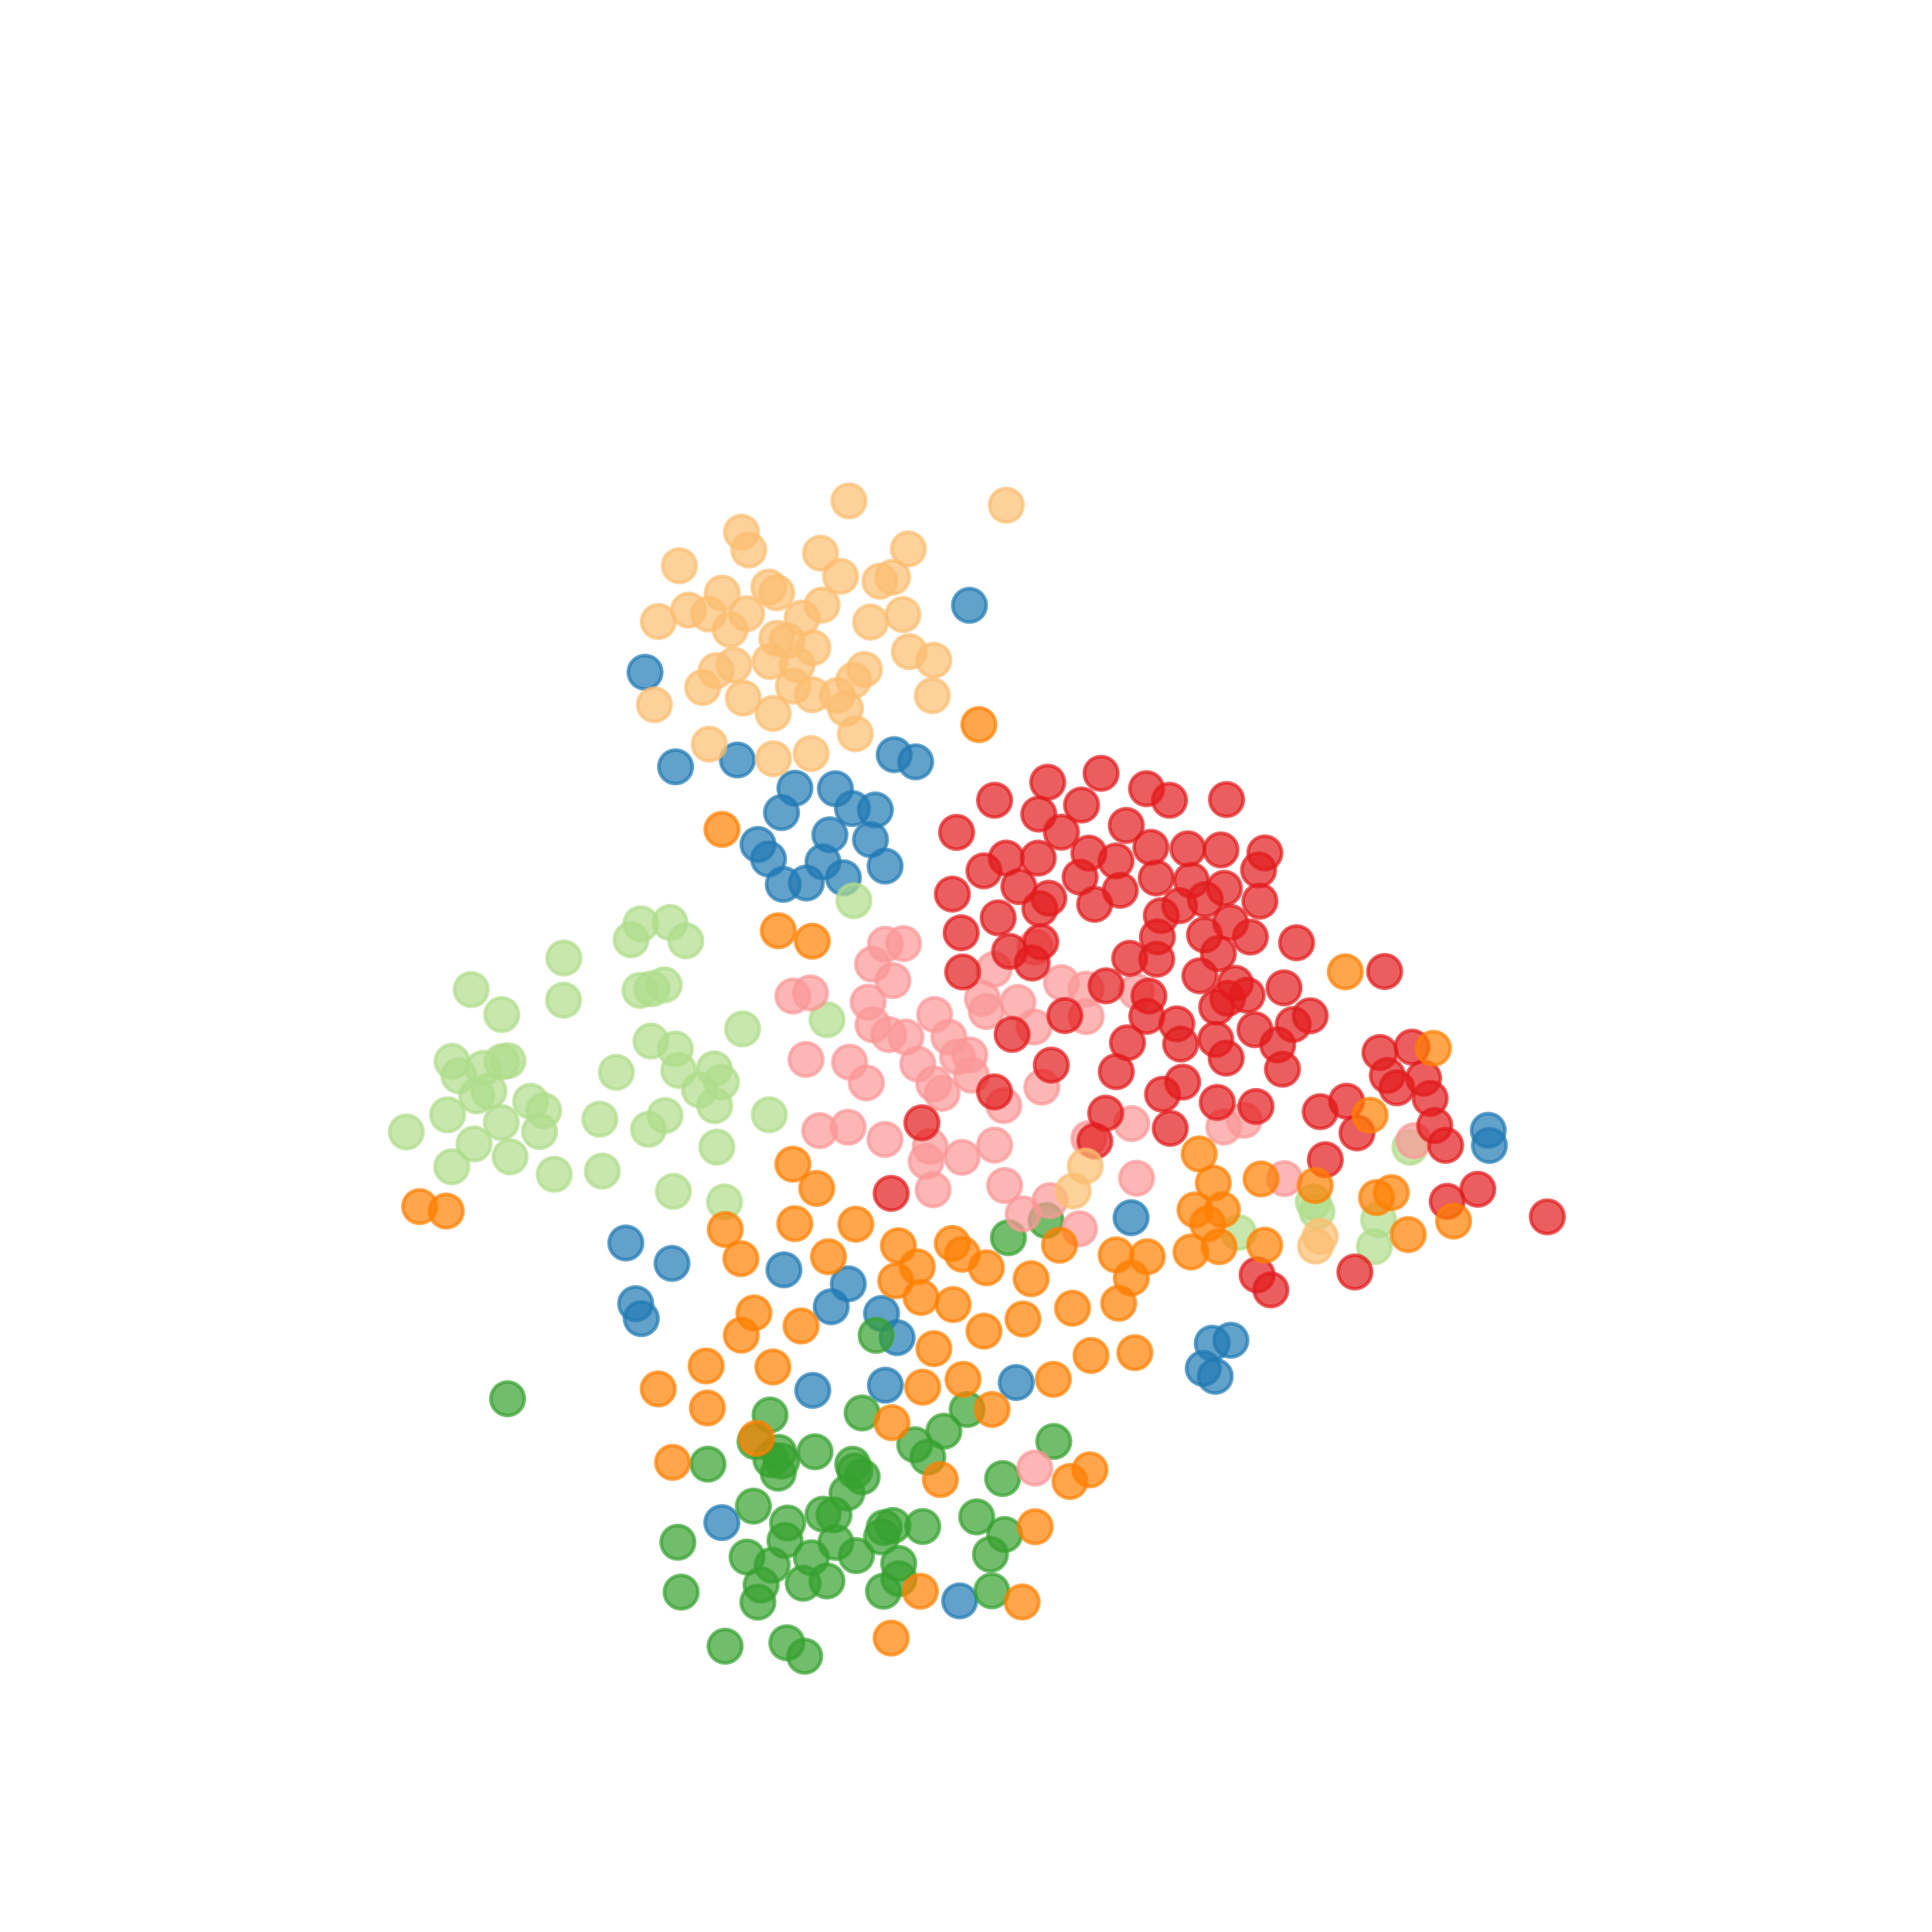 <?xml version="1.0" encoding="utf-8" standalone="no"?>
<!DOCTYPE svg PUBLIC "-//W3C//DTD SVG 1.1//EN"
  "http://www.w3.org/Graphics/SVG/1.1/DTD/svg11.dtd">
<!-- Created with matplotlib (http://matplotlib.org/) -->
<svg height="129pt" version="1.1" viewBox="0 0 129 129" width="129pt" xmlns="http://www.w3.org/2000/svg" xmlns:xlink="http://www.w3.org/1999/xlink">
 <defs>
  <style type="text/css">
*{stroke-linecap:butt;stroke-linejoin:round;stroke-miterlimit:100000;}
  </style>
 </defs>
 <g id="figure_1">
  <g id="patch_1">
   <path d="M 0 129.6 
L 129.6 129.6 
L 129.6 0 
L 0 0 
z
" style="fill:#ffffff;"/>
  </g>
  <g id="axes_1">
   <g id="PathCollection_1">
    <defs>
     <path d="M 0 1.118 
C 0.297 1.118 0.581 1 0.791 0.791 
C 1 0.581 1.118 0.297 1.118 0 
C 1.118 -0.297 1 -0.581 0.791 -0.791 
C 0.581 -1 0.297 -1.118 0 -1.118 
C -0.297 -1.118 -0.581 -1 -0.791 -0.791 
C -1 -0.581 -1.118 -0.297 -1.118 0 
C -1.118 0.297 -1 0.581 -0.791 0.791 
C -0.581 1 -0.297 1.118 0 1.118 
z
" id="C0_0_74f40d61b3"/>
    </defs>
    <g clip-path="url(#p57a42ae308)">
     <use style="fill:#2079b4;fill-opacity:0.7;stroke:#2079b4;stroke-opacity:0.7;stroke-width:0.24;" x="64.732" xlink:href="#C0_0_74f40d61b3" y="40.417"/>
    </g>
    <g clip-path="url(#p57a42ae308)">
     <use style="fill:#2079b4;fill-opacity:0.7;stroke:#2079b4;stroke-opacity:0.7;stroke-width:0.24;" x="80.342" xlink:href="#C0_0_74f40d61b3" y="91.368"/>
    </g>
    <g clip-path="url(#p57a42ae308)">
     <use style="fill:#2079b4;fill-opacity:0.7;stroke:#2079b4;stroke-opacity:0.7;stroke-width:0.24;" x="64.079" xlink:href="#C0_0_74f40d61b3" y="106.89"/>
    </g>
    <g clip-path="url(#p57a42ae308)">
     <use style="fill:#2079b4;fill-opacity:0.7;stroke:#2079b4;stroke-opacity:0.7;stroke-width:0.24;" x="99.448" xlink:href="#C0_0_74f40d61b3" y="76.481"/>
    </g>
    <g clip-path="url(#p57a42ae308)">
     <use style="fill:#2079b4;fill-opacity:0.7;stroke:#2079b4;stroke-opacity:0.7;stroke-width:0.24;" x="56.64" xlink:href="#C0_0_74f40d61b3" y="85.725"/>
    </g>
    <g clip-path="url(#p57a42ae308)">
     <use style="fill:#2079b4;fill-opacity:0.7;stroke:#2079b4;stroke-opacity:0.7;stroke-width:0.24;" x="58.447" xlink:href="#C0_0_74f40d61b3" y="54.082"/>
    </g>
    <g clip-path="url(#p57a42ae308)">
     <use style="fill:#2079b4;fill-opacity:0.7;stroke:#2079b4;stroke-opacity:0.7;stroke-width:0.24;" x="67.854" xlink:href="#C0_0_74f40d61b3" y="92.31"/>
    </g>
    <g clip-path="url(#p57a42ae308)">
     <use style="fill:#2079b4;fill-opacity:0.7;stroke:#2079b4;stroke-opacity:0.7;stroke-width:0.24;" x="42.821" xlink:href="#C0_0_74f40d61b3" y="88.045"/>
    </g>
    <g clip-path="url(#p57a42ae308)">
     <use style="fill:#2079b4;fill-opacity:0.7;stroke:#2079b4;stroke-opacity:0.7;stroke-width:0.24;" x="59.099" xlink:href="#C0_0_74f40d61b3" y="57.828"/>
    </g>
    <g clip-path="url(#p57a42ae308)">
     <use style="fill:#2079b4;fill-opacity:0.7;stroke:#2079b4;stroke-opacity:0.7;stroke-width:0.24;" x="55.412" xlink:href="#C0_0_74f40d61b3" y="55.739"/>
    </g>
    <g clip-path="url(#p57a42ae308)">
     <use style="fill:#2079b4;fill-opacity:0.7;stroke:#2079b4;stroke-opacity:0.7;stroke-width:0.24;" x="50.614" xlink:href="#C0_0_74f40d61b3" y="56.385"/>
    </g>
    <g clip-path="url(#p57a42ae308)">
     <use style="fill:#2079b4;fill-opacity:0.7;stroke:#2079b4;stroke-opacity:0.7;stroke-width:0.24;" x="44.87" xlink:href="#C0_0_74f40d61b3" y="84.359"/>
    </g>
    <g clip-path="url(#p57a42ae308)">
     <use style="fill:#2079b4;fill-opacity:0.7;stroke:#2079b4;stroke-opacity:0.7;stroke-width:0.24;" x="54.951" xlink:href="#C0_0_74f40d61b3" y="57.544"/>
    </g>
    <g clip-path="url(#p57a42ae308)">
     <use style="fill:#2079b4;fill-opacity:0.7;stroke:#2079b4;stroke-opacity:0.7;stroke-width:0.24;" x="42.444" xlink:href="#C0_0_74f40d61b3" y="87.047"/>
    </g>
    <g clip-path="url(#p57a42ae308)">
     <use style="fill:#2079b4;fill-opacity:0.7;stroke:#2079b4;stroke-opacity:0.7;stroke-width:0.24;" x="59.901" xlink:href="#C0_0_74f40d61b3" y="89.314"/>
    </g>
    <g clip-path="url(#p57a42ae308)">
     <use style="fill:#2079b4;fill-opacity:0.7;stroke:#2079b4;stroke-opacity:0.7;stroke-width:0.24;" x="54.269" xlink:href="#C0_0_74f40d61b3" y="92.836"/>
    </g>
    <g clip-path="url(#p57a42ae308)">
     <use style="fill:#2079b4;fill-opacity:0.7;stroke:#2079b4;stroke-opacity:0.7;stroke-width:0.24;" x="75.523" xlink:href="#C0_0_74f40d61b3" y="81.306"/>
    </g>
    <g clip-path="url(#p57a42ae308)">
     <use style="fill:#2079b4;fill-opacity:0.7;stroke:#2079b4;stroke-opacity:0.7;stroke-width:0.24;" x="48.197" xlink:href="#C0_0_74f40d61b3" y="101.666"/>
    </g>
    <g clip-path="url(#p57a42ae308)">
     <use style="fill:#2079b4;fill-opacity:0.7;stroke:#2079b4;stroke-opacity:0.7;stroke-width:0.24;" x="53.077" xlink:href="#C0_0_74f40d61b3" y="52.63"/>
    </g>
    <g clip-path="url(#p57a42ae308)">
     <use style="fill:#2079b4;fill-opacity:0.7;stroke:#2079b4;stroke-opacity:0.7;stroke-width:0.24;" x="58.861" xlink:href="#C0_0_74f40d61b3" y="87.699"/>
    </g>
    <g clip-path="url(#p57a42ae308)">
     <use style="fill:#2079b4;fill-opacity:0.7;stroke:#2079b4;stroke-opacity:0.7;stroke-width:0.24;" x="49.236" xlink:href="#C0_0_74f40d61b3" y="50.745"/>
    </g>
    <g clip-path="url(#p57a42ae308)">
     <use style="fill:#2079b4;fill-opacity:0.7;stroke:#2079b4;stroke-opacity:0.7;stroke-width:0.24;" x="80.941" xlink:href="#C0_0_74f40d61b3" y="89.688"/>
    </g>
    <g clip-path="url(#p57a42ae308)">
     <use style="fill:#2079b4;fill-opacity:0.7;stroke:#2079b4;stroke-opacity:0.7;stroke-width:0.24;" x="56.921" xlink:href="#C0_0_74f40d61b3" y="53.988"/>
    </g>
    <g clip-path="url(#p57a42ae308)">
     <use style="fill:#2079b4;fill-opacity:0.7;stroke:#2079b4;stroke-opacity:0.7;stroke-width:0.24;" x="81.138" xlink:href="#C0_0_74f40d61b3" y="91.896"/>
    </g>
    <g clip-path="url(#p57a42ae308)">
     <use style="fill:#2079b4;fill-opacity:0.7;stroke:#2079b4;stroke-opacity:0.7;stroke-width:0.24;" x="55.78" xlink:href="#C0_0_74f40d61b3" y="52.665"/>
    </g>
    <g clip-path="url(#p57a42ae308)">
     <use style="fill:#2079b4;fill-opacity:0.7;stroke:#2079b4;stroke-opacity:0.7;stroke-width:0.24;" x="52.298" xlink:href="#C0_0_74f40d61b3" y="59.05"/>
    </g>
    <g clip-path="url(#p57a42ae308)">
     <use style="fill:#2079b4;fill-opacity:0.7;stroke:#2079b4;stroke-opacity:0.7;stroke-width:0.24;" x="45.107" xlink:href="#C0_0_74f40d61b3" y="51.201"/>
    </g>
    <g clip-path="url(#p57a42ae308)">
     <use style="fill:#2079b4;fill-opacity:0.7;stroke:#2079b4;stroke-opacity:0.7;stroke-width:0.24;" x="58.122" xlink:href="#C0_0_74f40d61b3" y="56.062"/>
    </g>
    <g clip-path="url(#p57a42ae308)">
     <use style="fill:#2079b4;fill-opacity:0.7;stroke:#2079b4;stroke-opacity:0.7;stroke-width:0.24;" x="53.84" xlink:href="#C0_0_74f40d61b3" y="58.958"/>
    </g>
    <g clip-path="url(#p57a42ae308)">
     <use style="fill:#2079b4;fill-opacity:0.7;stroke:#2079b4;stroke-opacity:0.7;stroke-width:0.24;" x="52.182" xlink:href="#C0_0_74f40d61b3" y="54.256"/>
    </g>
    <g clip-path="url(#p57a42ae308)">
     <use style="fill:#2079b4;fill-opacity:0.7;stroke:#2079b4;stroke-opacity:0.7;stroke-width:0.24;" x="59.708" xlink:href="#C0_0_74f40d61b3" y="50.389"/>
    </g>
    <g clip-path="url(#p57a42ae308)">
     <use style="fill:#2079b4;fill-opacity:0.7;stroke:#2079b4;stroke-opacity:0.7;stroke-width:0.24;" x="52.343" xlink:href="#C0_0_74f40d61b3" y="84.79"/>
    </g>
    <g clip-path="url(#p57a42ae308)">
     <use style="fill:#2079b4;fill-opacity:0.7;stroke:#2079b4;stroke-opacity:0.7;stroke-width:0.24;" x="43.069" xlink:href="#C0_0_74f40d61b3" y="44.887"/>
    </g>
    <g clip-path="url(#p57a42ae308)">
     <use style="fill:#2079b4;fill-opacity:0.7;stroke:#2079b4;stroke-opacity:0.7;stroke-width:0.24;" x="55.503" xlink:href="#C0_0_74f40d61b3" y="87.25"/>
    </g>
    <g clip-path="url(#p57a42ae308)">
     <use style="fill:#2079b4;fill-opacity:0.7;stroke:#2079b4;stroke-opacity:0.7;stroke-width:0.24;" x="99.372" xlink:href="#C0_0_74f40d61b3" y="75.467"/>
    </g>
    <g clip-path="url(#p57a42ae308)">
     <use style="fill:#2079b4;fill-opacity:0.7;stroke:#2079b4;stroke-opacity:0.7;stroke-width:0.24;" x="59.116" xlink:href="#C0_0_74f40d61b3" y="92.49"/>
    </g>
    <g clip-path="url(#p57a42ae308)">
     <use style="fill:#2079b4;fill-opacity:0.7;stroke:#2079b4;stroke-opacity:0.7;stroke-width:0.24;" x="61.137" xlink:href="#C0_0_74f40d61b3" y="50.87"/>
    </g>
    <g clip-path="url(#p57a42ae308)">
     <use style="fill:#2079b4;fill-opacity:0.7;stroke:#2079b4;stroke-opacity:0.7;stroke-width:0.24;" x="56.313" xlink:href="#C0_0_74f40d61b3" y="58.607"/>
    </g>
    <g clip-path="url(#p57a42ae308)">
     <use style="fill:#2079b4;fill-opacity:0.7;stroke:#2079b4;stroke-opacity:0.7;stroke-width:0.24;" x="51.313" xlink:href="#C0_0_74f40d61b3" y="57.355"/>
    </g>
    <g clip-path="url(#p57a42ae308)">
     <use style="fill:#2079b4;fill-opacity:0.7;stroke:#2079b4;stroke-opacity:0.7;stroke-width:0.24;" x="41.788" xlink:href="#C0_0_74f40d61b3" y="82.994"/>
    </g>
    <g clip-path="url(#p57a42ae308)">
     <use style="fill:#2079b4;fill-opacity:0.7;stroke:#2079b4;stroke-opacity:0.7;stroke-width:0.24;" x="82.185" xlink:href="#C0_0_74f40d61b3" y="89.49"/>
    </g>
    <g clip-path="url(#p57a42ae308)">
     <use style="fill:#b0dd8b;fill-opacity:0.7;stroke:#b0dd8b;stroke-opacity:0.7;stroke-width:0.24;" x="45.79" xlink:href="#C0_0_74f40d61b3" y="62.817"/>
    </g>
    <g clip-path="url(#p57a42ae308)">
     <use style="fill:#b0dd8b;fill-opacity:0.7;stroke:#b0dd8b;stroke-opacity:0.7;stroke-width:0.24;" x="37.629" xlink:href="#C0_0_74f40d61b3" y="66.784"/>
    </g>
    <g clip-path="url(#p57a42ae308)">
     <use style="fill:#b0dd8b;fill-opacity:0.7;stroke:#b0dd8b;stroke-opacity:0.7;stroke-width:0.24;" x="42.136" xlink:href="#C0_0_74f40d61b3" y="62.748"/>
    </g>
    <g clip-path="url(#p57a42ae308)">
     <use style="fill:#b0dd8b;fill-opacity:0.7;stroke:#b0dd8b;stroke-opacity:0.7;stroke-width:0.24;" x="94.139" xlink:href="#C0_0_74f40d61b3" y="76.601"/>
    </g>
    <g clip-path="url(#p57a42ae308)">
     <use style="fill:#b0dd8b;fill-opacity:0.7;stroke:#b0dd8b;stroke-opacity:0.7;stroke-width:0.24;" x="47.695" xlink:href="#C0_0_74f40d61b3" y="71.369"/>
    </g>
    <g clip-path="url(#p57a42ae308)">
     <use style="fill:#b0dd8b;fill-opacity:0.7;stroke:#b0dd8b;stroke-opacity:0.7;stroke-width:0.24;" x="91.767" xlink:href="#C0_0_74f40d61b3" y="83.239"/>
    </g>
    <g clip-path="url(#p57a42ae308)">
     <use style="fill:#b0dd8b;fill-opacity:0.7;stroke:#b0dd8b;stroke-opacity:0.7;stroke-width:0.24;" x="44.35" xlink:href="#C0_0_74f40d61b3" y="65.759"/>
    </g>
    <g clip-path="url(#p57a42ae308)">
     <use style="fill:#b0dd8b;fill-opacity:0.7;stroke:#b0dd8b;stroke-opacity:0.7;stroke-width:0.24;" x="48.166" xlink:href="#C0_0_74f40d61b3" y="72.253"/>
    </g>
    <g clip-path="url(#p57a42ae308)">
     <use style="fill:#b0dd8b;fill-opacity:0.7;stroke:#b0dd8b;stroke-opacity:0.7;stroke-width:0.24;" x="47.862" xlink:href="#C0_0_74f40d61b3" y="76.595"/>
    </g>
    <g clip-path="url(#p57a42ae308)">
     <use style="fill:#b0dd8b;fill-opacity:0.7;stroke:#b0dd8b;stroke-opacity:0.7;stroke-width:0.24;" x="33.502" xlink:href="#C0_0_74f40d61b3" y="67.742"/>
    </g>
    <g clip-path="url(#p57a42ae308)">
     <use style="fill:#b0dd8b;fill-opacity:0.7;stroke:#b0dd8b;stroke-opacity:0.7;stroke-width:0.24;" x="35.43" xlink:href="#C0_0_74f40d61b3" y="73.53"/>
    </g>
    <g clip-path="url(#p57a42ae308)">
     <use style="fill:#b0dd8b;fill-opacity:0.7;stroke:#b0dd8b;stroke-opacity:0.7;stroke-width:0.24;" x="34.055" xlink:href="#C0_0_74f40d61b3" y="77.24"/>
    </g>
    <g clip-path="url(#p57a42ae308)">
     <use style="fill:#b0dd8b;fill-opacity:0.7;stroke:#b0dd8b;stroke-opacity:0.7;stroke-width:0.24;" x="33.47" xlink:href="#C0_0_74f40d61b3" y="74.949"/>
    </g>
    <g clip-path="url(#p57a42ae308)">
     <use style="fill:#b0dd8b;fill-opacity:0.7;stroke:#b0dd8b;stroke-opacity:0.7;stroke-width:0.24;" x="36.026" xlink:href="#C0_0_74f40d61b3" y="75.555"/>
    </g>
    <g clip-path="url(#p57a42ae308)">
     <use style="fill:#b0dd8b;fill-opacity:0.7;stroke:#b0dd8b;stroke-opacity:0.7;stroke-width:0.24;" x="55.22" xlink:href="#C0_0_74f40d61b3" y="68.086"/>
    </g>
    <g clip-path="url(#p57a42ae308)">
     <use style="fill:#b0dd8b;fill-opacity:0.7;stroke:#b0dd8b;stroke-opacity:0.7;stroke-width:0.24;" x="32.262" xlink:href="#C0_0_74f40d61b3" y="71.333"/>
    </g>
    <g clip-path="url(#p57a42ae308)">
     <use style="fill:#b0dd8b;fill-opacity:0.7;stroke:#b0dd8b;stroke-opacity:0.7;stroke-width:0.24;" x="27.128" xlink:href="#C0_0_74f40d61b3" y="75.582"/>
    </g>
    <g clip-path="url(#p57a42ae308)">
     <use style="fill:#b0dd8b;fill-opacity:0.7;stroke:#b0dd8b;stroke-opacity:0.7;stroke-width:0.24;" x="30.164" xlink:href="#C0_0_74f40d61b3" y="77.907"/>
    </g>
    <g clip-path="url(#p57a42ae308)">
     <use style="fill:#b0dd8b;fill-opacity:0.7;stroke:#b0dd8b;stroke-opacity:0.7;stroke-width:0.24;" x="87.691" xlink:href="#C0_0_74f40d61b3" y="80.252"/>
    </g>
    <g clip-path="url(#p57a42ae308)">
     <use style="fill:#b0dd8b;fill-opacity:0.7;stroke:#b0dd8b;stroke-opacity:0.7;stroke-width:0.24;" x="47.719" xlink:href="#C0_0_74f40d61b3" y="73.825"/>
    </g>
    <g clip-path="url(#p57a42ae308)">
     <use style="fill:#b0dd8b;fill-opacity:0.7;stroke:#b0dd8b;stroke-opacity:0.7;stroke-width:0.24;" x="46.703" xlink:href="#C0_0_74f40d61b3" y="72.775"/>
    </g>
    <g clip-path="url(#p57a42ae308)">
     <use style="fill:#b0dd8b;fill-opacity:0.7;stroke:#b0dd8b;stroke-opacity:0.7;stroke-width:0.24;" x="44.403" xlink:href="#C0_0_74f40d61b3" y="74.486"/>
    </g>
    <g clip-path="url(#p57a42ae308)">
     <use style="fill:#b0dd8b;fill-opacity:0.7;stroke:#b0dd8b;stroke-opacity:0.7;stroke-width:0.24;" x="31.827" xlink:href="#C0_0_74f40d61b3" y="73.172"/>
    </g>
    <g clip-path="url(#p57a42ae308)">
     <use style="fill:#b0dd8b;fill-opacity:0.7;stroke:#b0dd8b;stroke-opacity:0.7;stroke-width:0.24;" x="51.364" xlink:href="#C0_0_74f40d61b3" y="74.433"/>
    </g>
    <g clip-path="url(#p57a42ae308)">
     <use style="fill:#b0dd8b;fill-opacity:0.7;stroke:#b0dd8b;stroke-opacity:0.7;stroke-width:0.24;" x="37.652" xlink:href="#C0_0_74f40d61b3" y="63.969"/>
    </g>
    <g clip-path="url(#p57a42ae308)">
     <use style="fill:#b0dd8b;fill-opacity:0.7;stroke:#b0dd8b;stroke-opacity:0.7;stroke-width:0.24;" x="92.049" xlink:href="#C0_0_74f40d61b3" y="81.435"/>
    </g>
    <g clip-path="url(#p57a42ae308)">
     <use style="fill:#b0dd8b;fill-opacity:0.7;stroke:#b0dd8b;stroke-opacity:0.7;stroke-width:0.24;" x="45.095" xlink:href="#C0_0_74f40d61b3" y="70.039"/>
    </g>
    <g clip-path="url(#p57a42ae308)">
     <use style="fill:#b0dd8b;fill-opacity:0.7;stroke:#b0dd8b;stroke-opacity:0.7;stroke-width:0.24;" x="42.73" xlink:href="#C0_0_74f40d61b3" y="66.129"/>
    </g>
    <g clip-path="url(#p57a42ae308)">
     <use style="fill:#b0dd8b;fill-opacity:0.7;stroke:#b0dd8b;stroke-opacity:0.7;stroke-width:0.24;" x="48.377" xlink:href="#C0_0_74f40d61b3" y="80.252"/>
    </g>
    <g clip-path="url(#p57a42ae308)">
     <use style="fill:#b0dd8b;fill-opacity:0.7;stroke:#b0dd8b;stroke-opacity:0.7;stroke-width:0.24;" x="40.051" xlink:href="#C0_0_74f40d61b3" y="74.729"/>
    </g>
    <g clip-path="url(#p57a42ae308)">
     <use style="fill:#b0dd8b;fill-opacity:0.7;stroke:#b0dd8b;stroke-opacity:0.7;stroke-width:0.24;" x="41.149" xlink:href="#C0_0_74f40d61b3" y="71.6"/>
    </g>
    <g clip-path="url(#p57a42ae308)">
     <use style="fill:#b0dd8b;fill-opacity:0.7;stroke:#b0dd8b;stroke-opacity:0.7;stroke-width:0.24;" x="45.319" xlink:href="#C0_0_74f40d61b3" y="71.471"/>
    </g>
    <g clip-path="url(#p57a42ae308)">
     <use style="fill:#b0dd8b;fill-opacity:0.7;stroke:#b0dd8b;stroke-opacity:0.7;stroke-width:0.24;" x="43.521" xlink:href="#C0_0_74f40d61b3" y="66.016"/>
    </g>
    <g clip-path="url(#p57a42ae308)">
     <use style="fill:#b0dd8b;fill-opacity:0.7;stroke:#b0dd8b;stroke-opacity:0.7;stroke-width:0.24;" x="42.794" xlink:href="#C0_0_74f40d61b3" y="61.683"/>
    </g>
    <g clip-path="url(#p57a42ae308)">
     <use style="fill:#b0dd8b;fill-opacity:0.7;stroke:#b0dd8b;stroke-opacity:0.7;stroke-width:0.24;" x="44.738" xlink:href="#C0_0_74f40d61b3" y="61.596"/>
    </g>
    <g clip-path="url(#p57a42ae308)">
     <use style="fill:#b0dd8b;fill-opacity:0.7;stroke:#b0dd8b;stroke-opacity:0.7;stroke-width:0.24;" x="49.582" xlink:href="#C0_0_74f40d61b3" y="68.702"/>
    </g>
    <g clip-path="url(#p57a42ae308)">
     <use style="fill:#b0dd8b;fill-opacity:0.7;stroke:#b0dd8b;stroke-opacity:0.7;stroke-width:0.24;" x="44.962" xlink:href="#C0_0_74f40d61b3" y="79.546"/>
    </g>
    <g clip-path="url(#p57a42ae308)">
     <use style="fill:#b0dd8b;fill-opacity:0.7;stroke:#b0dd8b;stroke-opacity:0.7;stroke-width:0.24;" x="43.301" xlink:href="#C0_0_74f40d61b3" y="75.406"/>
    </g>
    <g clip-path="url(#p57a42ae308)">
     <use style="fill:#b0dd8b;fill-opacity:0.7;stroke:#b0dd8b;stroke-opacity:0.7;stroke-width:0.24;" x="43.467" xlink:href="#C0_0_74f40d61b3" y="69.516"/>
    </g>
    <g clip-path="url(#p57a42ae308)">
     <use style="fill:#b0dd8b;fill-opacity:0.7;stroke:#b0dd8b;stroke-opacity:0.7;stroke-width:0.24;" x="82.701" xlink:href="#C0_0_74f40d61b3" y="82.297"/>
    </g>
    <g clip-path="url(#p57a42ae308)">
     <use style="fill:#b0dd8b;fill-opacity:0.7;stroke:#b0dd8b;stroke-opacity:0.7;stroke-width:0.24;" x="31.462" xlink:href="#C0_0_74f40d61b3" y="66.074"/>
    </g>
    <g clip-path="url(#p57a42ae308)">
     <use style="fill:#b0dd8b;fill-opacity:0.7;stroke:#b0dd8b;stroke-opacity:0.7;stroke-width:0.24;" x="29.884" xlink:href="#C0_0_74f40d61b3" y="74.435"/>
    </g>
    <g clip-path="url(#p57a42ae308)">
     <use style="fill:#b0dd8b;fill-opacity:0.7;stroke:#b0dd8b;stroke-opacity:0.7;stroke-width:0.24;" x="33.914" xlink:href="#C0_0_74f40d61b3" y="70.826"/>
    </g>
    <g clip-path="url(#p57a42ae308)">
     <use style="fill:#b0dd8b;fill-opacity:0.7;stroke:#b0dd8b;stroke-opacity:0.7;stroke-width:0.24;" x="32.643" xlink:href="#C0_0_74f40d61b3" y="72.857"/>
    </g>
    <g clip-path="url(#p57a42ae308)">
     <use style="fill:#b0dd8b;fill-opacity:0.7;stroke:#b0dd8b;stroke-opacity:0.7;stroke-width:0.24;" x="40.216" xlink:href="#C0_0_74f40d61b3" y="78.193"/>
    </g>
    <g clip-path="url(#p57a42ae308)">
     <use style="fill:#b0dd8b;fill-opacity:0.7;stroke:#b0dd8b;stroke-opacity:0.7;stroke-width:0.24;" x="57.013" xlink:href="#C0_0_74f40d61b3" y="60.14"/>
    </g>
    <g clip-path="url(#p57a42ae308)">
     <use style="fill:#b0dd8b;fill-opacity:0.7;stroke:#b0dd8b;stroke-opacity:0.7;stroke-width:0.24;" x="87.934" xlink:href="#C0_0_74f40d61b3" y="80.9"/>
    </g>
    <g clip-path="url(#p57a42ae308)">
     <use style="fill:#b0dd8b;fill-opacity:0.7;stroke:#b0dd8b;stroke-opacity:0.7;stroke-width:0.24;" x="31.653" xlink:href="#C0_0_74f40d61b3" y="76.383"/>
    </g>
    <g clip-path="url(#p57a42ae308)">
     <use style="fill:#b0dd8b;fill-opacity:0.7;stroke:#b0dd8b;stroke-opacity:0.7;stroke-width:0.24;" x="36.298" xlink:href="#C0_0_74f40d61b3" y="74.158"/>
    </g>
    <g clip-path="url(#p57a42ae308)">
     <use style="fill:#b0dd8b;fill-opacity:0.7;stroke:#b0dd8b;stroke-opacity:0.7;stroke-width:0.24;" x="30.183" xlink:href="#C0_0_74f40d61b3" y="70.869"/>
    </g>
    <g clip-path="url(#p57a42ae308)">
     <use style="fill:#b0dd8b;fill-opacity:0.7;stroke:#b0dd8b;stroke-opacity:0.7;stroke-width:0.24;" x="30.643" xlink:href="#C0_0_74f40d61b3" y="71.828"/>
    </g>
    <g clip-path="url(#p57a42ae308)">
     <use style="fill:#b0dd8b;fill-opacity:0.7;stroke:#b0dd8b;stroke-opacity:0.7;stroke-width:0.24;" x="33.504" xlink:href="#C0_0_74f40d61b3" y="70.895"/>
    </g>
    <g clip-path="url(#p57a42ae308)">
     <use style="fill:#b0dd8b;fill-opacity:0.7;stroke:#b0dd8b;stroke-opacity:0.7;stroke-width:0.24;" x="37.006" xlink:href="#C0_0_74f40d61b3" y="78.407"/>
    </g>
    <g clip-path="url(#p57a42ae308)">
     <use style="fill:#36a12e;fill-opacity:0.7;stroke:#36a12e;stroke-opacity:0.7;stroke-width:0.24;" x="56.555" xlink:href="#C0_0_74f40d61b3" y="99.684"/>
    </g>
    <g clip-path="url(#p57a42ae308)">
     <use style="fill:#36a12e;fill-opacity:0.7;stroke:#36a12e;stroke-opacity:0.7;stroke-width:0.24;" x="70.36" xlink:href="#C0_0_74f40d61b3" y="96.246"/>
    </g>
    <g clip-path="url(#p57a42ae308)">
     <use style="fill:#36a12e;fill-opacity:0.7;stroke:#36a12e;stroke-opacity:0.7;stroke-width:0.24;" x="49.882" xlink:href="#C0_0_74f40d61b3" y="103.966"/>
    </g>
    <g clip-path="url(#p57a42ae308)">
     <use style="fill:#36a12e;fill-opacity:0.7;stroke:#36a12e;stroke-opacity:0.7;stroke-width:0.24;" x="69.846" xlink:href="#C0_0_74f40d61b3" y="81.492"/>
    </g>
    <g clip-path="url(#p57a42ae308)">
     <use style="fill:#36a12e;fill-opacity:0.7;stroke:#36a12e;stroke-opacity:0.7;stroke-width:0.24;" x="54.418" xlink:href="#C0_0_74f40d61b3" y="96.936"/>
    </g>
    <g clip-path="url(#p57a42ae308)">
     <use style="fill:#36a12e;fill-opacity:0.7;stroke:#36a12e;stroke-opacity:0.7;stroke-width:0.24;" x="50.602" xlink:href="#C0_0_74f40d61b3" y="106.973"/>
    </g>
    <g clip-path="url(#p57a42ae308)">
     <use style="fill:#36a12e;fill-opacity:0.7;stroke:#36a12e;stroke-opacity:0.7;stroke-width:0.24;" x="55.214" xlink:href="#C0_0_74f40d61b3" y="105.56"/>
    </g>
    <g clip-path="url(#p57a42ae308)">
     <use style="fill:#36a12e;fill-opacity:0.7;stroke:#36a12e;stroke-opacity:0.7;stroke-width:0.24;" x="61.074" xlink:href="#C0_0_74f40d61b3" y="96.464"/>
    </g>
    <g clip-path="url(#p57a42ae308)">
     <use style="fill:#36a12e;fill-opacity:0.7;stroke:#36a12e;stroke-opacity:0.7;stroke-width:0.24;" x="51.96" xlink:href="#C0_0_74f40d61b3" y="98.365"/>
    </g>
    <g clip-path="url(#p57a42ae308)">
     <use style="fill:#36a12e;fill-opacity:0.7;stroke:#36a12e;stroke-opacity:0.7;stroke-width:0.24;" x="58.5" xlink:href="#C0_0_74f40d61b3" y="89.16"/>
    </g>
    <g clip-path="url(#p57a42ae308)">
     <use style="fill:#36a12e;fill-opacity:0.7;stroke:#36a12e;stroke-opacity:0.7;stroke-width:0.24;" x="58.992" xlink:href="#C0_0_74f40d61b3" y="106.243"/>
    </g>
    <g clip-path="url(#p57a42ae308)">
     <use style="fill:#36a12e;fill-opacity:0.7;stroke:#36a12e;stroke-opacity:0.7;stroke-width:0.24;" x="52.193" xlink:href="#C0_0_74f40d61b3" y="97.557"/>
    </g>
    <g clip-path="url(#p57a42ae308)">
     <use style="fill:#36a12e;fill-opacity:0.7;stroke:#36a12e;stroke-opacity:0.7;stroke-width:0.24;" x="55.813" xlink:href="#C0_0_74f40d61b3" y="102.985"/>
    </g>
    <g clip-path="url(#p57a42ae308)">
     <use style="fill:#36a12e;fill-opacity:0.7;stroke:#36a12e;stroke-opacity:0.7;stroke-width:0.24;" x="50.306" xlink:href="#C0_0_74f40d61b3" y="100.562"/>
    </g>
    <g clip-path="url(#p57a42ae308)">
     <use style="fill:#36a12e;fill-opacity:0.7;stroke:#36a12e;stroke-opacity:0.7;stroke-width:0.24;" x="57.564" xlink:href="#C0_0_74f40d61b3" y="94.343"/>
    </g>
    <g clip-path="url(#p57a42ae308)">
     <use style="fill:#36a12e;fill-opacity:0.7;stroke:#36a12e;stroke-opacity:0.7;stroke-width:0.24;" x="57.179" xlink:href="#C0_0_74f40d61b3" y="103.871"/>
    </g>
    <g clip-path="url(#p57a42ae308)">
     <use style="fill:#36a12e;fill-opacity:0.7;stroke:#36a12e;stroke-opacity:0.7;stroke-width:0.24;" x="58.858" xlink:href="#C0_0_74f40d61b3" y="102.623"/>
    </g>
    <g clip-path="url(#p57a42ae308)">
     <use style="fill:#36a12e;fill-opacity:0.7;stroke:#36a12e;stroke-opacity:0.7;stroke-width:0.24;" x="48.416" xlink:href="#C0_0_74f40d61b3" y="109.918"/>
    </g>
    <g clip-path="url(#p57a42ae308)">
     <use style="fill:#36a12e;fill-opacity:0.7;stroke:#36a12e;stroke-opacity:0.7;stroke-width:0.24;" x="59.035" xlink:href="#C0_0_74f40d61b3" y="102"/>
    </g>
    <g clip-path="url(#p57a42ae308)">
     <use style="fill:#36a12e;fill-opacity:0.7;stroke:#36a12e;stroke-opacity:0.7;stroke-width:0.24;" x="45.261" xlink:href="#C0_0_74f40d61b3" y="102.978"/>
    </g>
    <g clip-path="url(#p57a42ae308)">
     <use style="fill:#36a12e;fill-opacity:0.7;stroke:#36a12e;stroke-opacity:0.7;stroke-width:0.24;" x="52.413" xlink:href="#C0_0_74f40d61b3" y="102.854"/>
    </g>
    <g clip-path="url(#p57a42ae308)">
     <use style="fill:#36a12e;fill-opacity:0.7;stroke:#36a12e;stroke-opacity:0.7;stroke-width:0.24;" x="66.132" xlink:href="#C0_0_74f40d61b3" y="103.786"/>
    </g>
    <g clip-path="url(#p57a42ae308)">
     <use style="fill:#36a12e;fill-opacity:0.7;stroke:#36a12e;stroke-opacity:0.7;stroke-width:0.24;" x="60.007" xlink:href="#C0_0_74f40d61b3" y="104.391"/>
    </g>
    <g clip-path="url(#p57a42ae308)">
     <use style="fill:#36a12e;fill-opacity:0.7;stroke:#36a12e;stroke-opacity:0.7;stroke-width:0.24;" x="57.568" xlink:href="#C0_0_74f40d61b3" y="98.606"/>
    </g>
    <g clip-path="url(#p57a42ae308)">
     <use style="fill:#36a12e;fill-opacity:0.7;stroke:#36a12e;stroke-opacity:0.7;stroke-width:0.24;" x="64.578" xlink:href="#C0_0_74f40d61b3" y="94.114"/>
    </g>
    <g clip-path="url(#p57a42ae308)">
     <use style="fill:#36a12e;fill-opacity:0.7;stroke:#36a12e;stroke-opacity:0.7;stroke-width:0.24;" x="51.415" xlink:href="#C0_0_74f40d61b3" y="94.48"/>
    </g>
    <g clip-path="url(#p57a42ae308)">
     <use style="fill:#36a12e;fill-opacity:0.7;stroke:#36a12e;stroke-opacity:0.7;stroke-width:0.24;" x="45.479" xlink:href="#C0_0_74f40d61b3" y="106.307"/>
    </g>
    <g clip-path="url(#p57a42ae308)">
     <use style="fill:#36a12e;fill-opacity:0.7;stroke:#36a12e;stroke-opacity:0.7;stroke-width:0.24;" x="53.631" xlink:href="#C0_0_74f40d61b3" y="105.713"/>
    </g>
    <g clip-path="url(#p57a42ae308)">
     <use style="fill:#36a12e;fill-opacity:0.7;stroke:#36a12e;stroke-opacity:0.7;stroke-width:0.24;" x="50.413" xlink:href="#C0_0_74f40d61b3" y="96.253"/>
    </g>
    <g clip-path="url(#p57a42ae308)">
     <use style="fill:#36a12e;fill-opacity:0.7;stroke:#36a12e;stroke-opacity:0.7;stroke-width:0.24;" x="52.587" xlink:href="#C0_0_74f40d61b3" y="101.692"/>
    </g>
    <g clip-path="url(#p57a42ae308)">
     <use style="fill:#36a12e;fill-opacity:0.7;stroke:#36a12e;stroke-opacity:0.7;stroke-width:0.24;" x="51.56" xlink:href="#C0_0_74f40d61b3" y="104.509"/>
    </g>
    <g clip-path="url(#p57a42ae308)">
     <use style="fill:#36a12e;fill-opacity:0.7;stroke:#36a12e;stroke-opacity:0.7;stroke-width:0.24;" x="66.224" xlink:href="#C0_0_74f40d61b3" y="106.222"/>
    </g>
    <g clip-path="url(#p57a42ae308)">
     <use style="fill:#36a12e;fill-opacity:0.7;stroke:#36a12e;stroke-opacity:0.7;stroke-width:0.24;" x="56.932" xlink:href="#C0_0_74f40d61b3" y="97.767"/>
    </g>
    <g clip-path="url(#p57a42ae308)">
     <use style="fill:#36a12e;fill-opacity:0.7;stroke:#36a12e;stroke-opacity:0.7;stroke-width:0.24;" x="55.685" xlink:href="#C0_0_74f40d61b3" y="101.151"/>
    </g>
    <g clip-path="url(#p57a42ae308)">
     <use style="fill:#36a12e;fill-opacity:0.7;stroke:#36a12e;stroke-opacity:0.7;stroke-width:0.24;" x="53.728" xlink:href="#C0_0_74f40d61b3" y="110.588"/>
    </g>
    <g clip-path="url(#p57a42ae308)">
     <use style="fill:#36a12e;fill-opacity:0.7;stroke:#36a12e;stroke-opacity:0.7;stroke-width:0.24;" x="54.175" xlink:href="#C0_0_74f40d61b3" y="104.012"/>
    </g>
    <g clip-path="url(#p57a42ae308)">
     <use style="fill:#36a12e;fill-opacity:0.7;stroke:#36a12e;stroke-opacity:0.7;stroke-width:0.24;" x="59.623" xlink:href="#C0_0_74f40d61b3" y="101.855"/>
    </g>
    <g clip-path="url(#p57a42ae308)">
     <use style="fill:#36a12e;fill-opacity:0.7;stroke:#36a12e;stroke-opacity:0.7;stroke-width:0.24;" x="54.957" xlink:href="#C0_0_74f40d61b3" y="101.102"/>
    </g>
    <g clip-path="url(#p57a42ae308)">
     <use style="fill:#36a12e;fill-opacity:0.7;stroke:#36a12e;stroke-opacity:0.7;stroke-width:0.24;" x="33.891" xlink:href="#C0_0_74f40d61b3" y="93.395"/>
    </g>
    <g clip-path="url(#p57a42ae308)">
     <use style="fill:#36a12e;fill-opacity:0.7;stroke:#36a12e;stroke-opacity:0.7;stroke-width:0.24;" x="61.611" xlink:href="#C0_0_74f40d61b3" y="101.923"/>
    </g>
    <g clip-path="url(#p57a42ae308)">
     <use style="fill:#36a12e;fill-opacity:0.7;stroke:#36a12e;stroke-opacity:0.7;stroke-width:0.24;" x="52" xlink:href="#C0_0_74f40d61b3" y="96.973"/>
    </g>
    <g clip-path="url(#p57a42ae308)">
     <use style="fill:#36a12e;fill-opacity:0.7;stroke:#36a12e;stroke-opacity:0.7;stroke-width:0.24;" x="63.022" xlink:href="#C0_0_74f40d61b3" y="95.562"/>
    </g>
    <g clip-path="url(#p57a42ae308)">
     <use style="fill:#36a12e;fill-opacity:0.7;stroke:#36a12e;stroke-opacity:0.7;stroke-width:0.24;" x="50.817" xlink:href="#C0_0_74f40d61b3" y="105.831"/>
    </g>
    <g clip-path="url(#p57a42ae308)">
     <use style="fill:#36a12e;fill-opacity:0.7;stroke:#36a12e;stroke-opacity:0.7;stroke-width:0.24;" x="57.076" xlink:href="#C0_0_74f40d61b3" y="98.215"/>
    </g>
    <g clip-path="url(#p57a42ae308)">
     <use style="fill:#36a12e;fill-opacity:0.7;stroke:#36a12e;stroke-opacity:0.7;stroke-width:0.24;" x="65.215" xlink:href="#C0_0_74f40d61b3" y="101.283"/>
    </g>
    <g clip-path="url(#p57a42ae308)">
     <use style="fill:#36a12e;fill-opacity:0.7;stroke:#36a12e;stroke-opacity:0.7;stroke-width:0.24;" x="67.082" xlink:href="#C0_0_74f40d61b3" y="102.46"/>
    </g>
    <g clip-path="url(#p57a42ae308)">
     <use style="fill:#36a12e;fill-opacity:0.7;stroke:#36a12e;stroke-opacity:0.7;stroke-width:0.24;" x="67.33" xlink:href="#C0_0_74f40d61b3" y="82.643"/>
    </g>
    <g clip-path="url(#p57a42ae308)">
     <use style="fill:#36a12e;fill-opacity:0.7;stroke:#36a12e;stroke-opacity:0.7;stroke-width:0.24;" x="66.943" xlink:href="#C0_0_74f40d61b3" y="98.722"/>
    </g>
    <g clip-path="url(#p57a42ae308)">
     <use style="fill:#36a12e;fill-opacity:0.7;stroke:#36a12e;stroke-opacity:0.7;stroke-width:0.24;" x="47.27" xlink:href="#C0_0_74f40d61b3" y="97.763"/>
    </g>
    <g clip-path="url(#p57a42ae308)">
     <use style="fill:#36a12e;fill-opacity:0.7;stroke:#36a12e;stroke-opacity:0.7;stroke-width:0.24;" x="61.95" xlink:href="#C0_0_74f40d61b3" y="97.296"/>
    </g>
    <g clip-path="url(#p57a42ae308)">
     <use style="fill:#36a12e;fill-opacity:0.7;stroke:#36a12e;stroke-opacity:0.7;stroke-width:0.24;" x="52.537" xlink:href="#C0_0_74f40d61b3" y="109.688"/>
    </g>
    <g clip-path="url(#p57a42ae308)">
     <use style="fill:#36a12e;fill-opacity:0.7;stroke:#36a12e;stroke-opacity:0.7;stroke-width:0.24;" x="51.472" xlink:href="#C0_0_74f40d61b3" y="97.46"/>
    </g>
    <g clip-path="url(#p57a42ae308)">
     <use style="fill:#36a12e;fill-opacity:0.7;stroke:#36a12e;stroke-opacity:0.7;stroke-width:0.24;" x="60.024" xlink:href="#C0_0_74f40d61b3" y="105.41"/>
    </g>
    <g clip-path="url(#p57a42ae308)">
     <use style="fill:#fb9898;fill-opacity:0.7;stroke:#fb9898;stroke-opacity:0.7;stroke-width:0.24;" x="69.093" xlink:href="#C0_0_74f40d61b3" y="98.027"/>
    </g>
    <g clip-path="url(#p57a42ae308)">
     <use style="fill:#fb9898;fill-opacity:0.7;stroke:#fb9898;stroke-opacity:0.7;stroke-width:0.24;" x="63.356" xlink:href="#C0_0_74f40d61b3" y="69.246"/>
    </g>
    <g clip-path="url(#p57a42ae308)">
     <use style="fill:#fb9898;fill-opacity:0.7;stroke:#fb9898;stroke-opacity:0.7;stroke-width:0.24;" x="54.113" xlink:href="#C0_0_74f40d61b3" y="66.295"/>
    </g>
    <g clip-path="url(#p57a42ae308)">
     <use style="fill:#fb9898;fill-opacity:0.7;stroke:#fb9898;stroke-opacity:0.7;stroke-width:0.24;" x="59.089" xlink:href="#C0_0_74f40d61b3" y="76.081"/>
    </g>
    <g clip-path="url(#p57a42ae308)">
     <use style="fill:#fb9898;fill-opacity:0.7;stroke:#fb9898;stroke-opacity:0.7;stroke-width:0.24;" x="53.817" xlink:href="#C0_0_74f40d61b3" y="70.738"/>
    </g>
    <g clip-path="url(#p57a42ae308)">
     <use style="fill:#fb9898;fill-opacity:0.7;stroke:#fb9898;stroke-opacity:0.7;stroke-width:0.24;" x="72.513" xlink:href="#C0_0_74f40d61b3" y="66.045"/>
    </g>
    <g clip-path="url(#p57a42ae308)">
     <use style="fill:#fb9898;fill-opacity:0.7;stroke:#fb9898;stroke-opacity:0.7;stroke-width:0.24;" x="59.624" xlink:href="#C0_0_74f40d61b3" y="65.475"/>
    </g>
    <g clip-path="url(#p57a42ae308)">
     <use style="fill:#fb9898;fill-opacity:0.7;stroke:#fb9898;stroke-opacity:0.7;stroke-width:0.24;" x="62.303" xlink:href="#C0_0_74f40d61b3" y="79.441"/>
    </g>
    <g clip-path="url(#p57a42ae308)">
     <use style="fill:#fb9898;fill-opacity:0.7;stroke:#fb9898;stroke-opacity:0.7;stroke-width:0.24;" x="61.282" xlink:href="#C0_0_74f40d61b3" y="71.048"/>
    </g>
    <g clip-path="url(#p57a42ae308)">
     <use style="fill:#fb9898;fill-opacity:0.7;stroke:#fb9898;stroke-opacity:0.7;stroke-width:0.24;" x="54.731" xlink:href="#C0_0_74f40d61b3" y="75.493"/>
    </g>
    <g clip-path="url(#p57a42ae308)">
     <use style="fill:#fb9898;fill-opacity:0.7;stroke:#fb9898;stroke-opacity:0.7;stroke-width:0.24;" x="62.109" xlink:href="#C0_0_74f40d61b3" y="76.551"/>
    </g>
    <g clip-path="url(#p57a42ae308)">
     <use style="fill:#fb9898;fill-opacity:0.7;stroke:#fb9898;stroke-opacity:0.7;stroke-width:0.24;" x="67.022" xlink:href="#C0_0_74f40d61b3" y="73.818"/>
    </g>
    <g clip-path="url(#p57a42ae308)">
     <use style="fill:#fb9898;fill-opacity:0.7;stroke:#fb9898;stroke-opacity:0.7;stroke-width:0.24;" x="72.08" xlink:href="#C0_0_74f40d61b3" y="82.046"/>
    </g>
    <g clip-path="url(#p57a42ae308)">
     <use style="fill:#fb9898;fill-opacity:0.7;stroke:#fb9898;stroke-opacity:0.7;stroke-width:0.24;" x="58.288" xlink:href="#C0_0_74f40d61b3" y="68.427"/>
    </g>
    <g clip-path="url(#p57a42ae308)">
     <use style="fill:#fb9898;fill-opacity:0.7;stroke:#fb9898;stroke-opacity:0.7;stroke-width:0.24;" x="56.727" xlink:href="#C0_0_74f40d61b3" y="70.919"/>
    </g>
    <g clip-path="url(#p57a42ae308)">
     <use style="fill:#fb9898;fill-opacity:0.7;stroke:#fb9898;stroke-opacity:0.7;stroke-width:0.24;" x="58.258" xlink:href="#C0_0_74f40d61b3" y="64.381"/>
    </g>
    <g clip-path="url(#p57a42ae308)">
     <use style="fill:#fb9898;fill-opacity:0.7;stroke:#fb9898;stroke-opacity:0.7;stroke-width:0.24;" x="57.964" xlink:href="#C0_0_74f40d61b3" y="66.912"/>
    </g>
    <g clip-path="url(#p57a42ae308)">
     <use style="fill:#fb9898;fill-opacity:0.7;stroke:#fb9898;stroke-opacity:0.7;stroke-width:0.24;" x="62.905" xlink:href="#C0_0_74f40d61b3" y="73.003"/>
    </g>
    <g clip-path="url(#p57a42ae308)">
     <use style="fill:#fb9898;fill-opacity:0.7;stroke:#fb9898;stroke-opacity:0.7;stroke-width:0.24;" x="72.706" xlink:href="#C0_0_74f40d61b3" y="76.023"/>
    </g>
    <g clip-path="url(#p57a42ae308)">
     <use style="fill:#fb9898;fill-opacity:0.7;stroke:#fb9898;stroke-opacity:0.7;stroke-width:0.24;" x="60.491" xlink:href="#C0_0_74f40d61b3" y="69.244"/>
    </g>
    <g clip-path="url(#p57a42ae308)">
     <use style="fill:#fb9898;fill-opacity:0.7;stroke:#fb9898;stroke-opacity:0.7;stroke-width:0.24;" x="65.589" xlink:href="#C0_0_74f40d61b3" y="66.663"/>
    </g>
    <g clip-path="url(#p57a42ae308)">
     <use style="fill:#fb9898;fill-opacity:0.7;stroke:#fb9898;stroke-opacity:0.7;stroke-width:0.24;" x="70.104" xlink:href="#C0_0_74f40d61b3" y="80.166"/>
    </g>
    <g clip-path="url(#p57a42ae308)">
     <use style="fill:#fb9898;fill-opacity:0.7;stroke:#fb9898;stroke-opacity:0.7;stroke-width:0.24;" x="52.943" xlink:href="#C0_0_74f40d61b3" y="66.507"/>
    </g>
    <g clip-path="url(#p57a42ae308)">
     <use style="fill:#fb9898;fill-opacity:0.7;stroke:#fb9898;stroke-opacity:0.7;stroke-width:0.24;" x="62.349" xlink:href="#C0_0_74f40d61b3" y="72.376"/>
    </g>
    <g clip-path="url(#p57a42ae308)">
     <use style="fill:#fb9898;fill-opacity:0.7;stroke:#fb9898;stroke-opacity:0.7;stroke-width:0.24;" x="64.864" xlink:href="#C0_0_74f40d61b3" y="71.794"/>
    </g>
    <g clip-path="url(#p57a42ae308)">
     <use style="fill:#fb9898;fill-opacity:0.7;stroke:#fb9898;stroke-opacity:0.7;stroke-width:0.24;" x="70.871" xlink:href="#C0_0_74f40d61b3" y="65.611"/>
    </g>
    <g clip-path="url(#p57a42ae308)">
     <use style="fill:#fb9898;fill-opacity:0.7;stroke:#fb9898;stroke-opacity:0.7;stroke-width:0.24;" x="63.938" xlink:href="#C0_0_74f40d61b3" y="70.567"/>
    </g>
    <g clip-path="url(#p57a42ae308)">
     <use style="fill:#fb9898;fill-opacity:0.7;stroke:#fb9898;stroke-opacity:0.7;stroke-width:0.24;" x="85.766" xlink:href="#C0_0_74f40d61b3" y="78.695"/>
    </g>
    <g clip-path="url(#p57a42ae308)">
     <use style="fill:#fb9898;fill-opacity:0.7;stroke:#fb9898;stroke-opacity:0.7;stroke-width:0.24;" x="69.563" xlink:href="#C0_0_74f40d61b3" y="72.589"/>
    </g>
    <g clip-path="url(#p57a42ae308)">
     <use style="fill:#fb9898;fill-opacity:0.7;stroke:#fb9898;stroke-opacity:0.7;stroke-width:0.24;" x="75.889" xlink:href="#C0_0_74f40d61b3" y="78.672"/>
    </g>
    <g clip-path="url(#p57a42ae308)">
     <use style="fill:#fb9898;fill-opacity:0.7;stroke:#fb9898;stroke-opacity:0.7;stroke-width:0.24;" x="62.404" xlink:href="#C0_0_74f40d61b3" y="67.74"/>
    </g>
    <g clip-path="url(#p57a42ae308)">
     <use style="fill:#fb9898;fill-opacity:0.7;stroke:#fb9898;stroke-opacity:0.7;stroke-width:0.24;" x="67.08" xlink:href="#C0_0_74f40d61b3" y="79.154"/>
    </g>
    <g clip-path="url(#p57a42ae308)">
     <use style="fill:#fb9898;fill-opacity:0.7;stroke:#fb9898;stroke-opacity:0.7;stroke-width:0.24;" x="64.754" xlink:href="#C0_0_74f40d61b3" y="70.437"/>
    </g>
    <g clip-path="url(#p57a42ae308)">
     <use style="fill:#fb9898;fill-opacity:0.7;stroke:#fb9898;stroke-opacity:0.7;stroke-width:0.24;" x="72.524" xlink:href="#C0_0_74f40d61b3" y="67.88"/>
    </g>
    <g clip-path="url(#p57a42ae308)">
     <use style="fill:#fb9898;fill-opacity:0.7;stroke:#fb9898;stroke-opacity:0.7;stroke-width:0.24;" x="64.239" xlink:href="#C0_0_74f40d61b3" y="77.278"/>
    </g>
    <g clip-path="url(#p57a42ae308)">
     <use style="fill:#fb9898;fill-opacity:0.7;stroke:#fb9898;stroke-opacity:0.7;stroke-width:0.24;" x="75.564" xlink:href="#C0_0_74f40d61b3" y="75.023"/>
    </g>
    <g clip-path="url(#p57a42ae308)">
     <use style="fill:#fb9898;fill-opacity:0.7;stroke:#fb9898;stroke-opacity:0.7;stroke-width:0.24;" x="60.329" xlink:href="#C0_0_74f40d61b3" y="63.003"/>
    </g>
    <g clip-path="url(#p57a42ae308)">
     <use style="fill:#fb9898;fill-opacity:0.7;stroke:#fb9898;stroke-opacity:0.7;stroke-width:0.24;" x="75.882" xlink:href="#C0_0_74f40d61b3" y="66.199"/>
    </g>
    <g clip-path="url(#p57a42ae308)">
     <use style="fill:#fb9898;fill-opacity:0.7;stroke:#fb9898;stroke-opacity:0.7;stroke-width:0.24;" x="67.965" xlink:href="#C0_0_74f40d61b3" y="66.935"/>
    </g>
    <g clip-path="url(#p57a42ae308)">
     <use style="fill:#fb9898;fill-opacity:0.7;stroke:#fb9898;stroke-opacity:0.7;stroke-width:0.24;" x="69.111" xlink:href="#C0_0_74f40d61b3" y="63.254"/>
    </g>
    <g clip-path="url(#p57a42ae308)">
     <use style="fill:#fb9898;fill-opacity:0.7;stroke:#fb9898;stroke-opacity:0.7;stroke-width:0.24;" x="66.409" xlink:href="#C0_0_74f40d61b3" y="76.457"/>
    </g>
    <g clip-path="url(#p57a42ae308)">
     <use style="fill:#fb9898;fill-opacity:0.7;stroke:#fb9898;stroke-opacity:0.7;stroke-width:0.24;" x="68.316" xlink:href="#C0_0_74f40d61b3" y="81.053"/>
    </g>
    <g clip-path="url(#p57a42ae308)">
     <use style="fill:#fb9898;fill-opacity:0.7;stroke:#fb9898;stroke-opacity:0.7;stroke-width:0.24;" x="56.63" xlink:href="#C0_0_74f40d61b3" y="75.265"/>
    </g>
    <g clip-path="url(#p57a42ae308)">
     <use style="fill:#fb9898;fill-opacity:0.7;stroke:#fb9898;stroke-opacity:0.7;stroke-width:0.24;" x="59.342" xlink:href="#C0_0_74f40d61b3" y="69.077"/>
    </g>
    <g clip-path="url(#p57a42ae308)">
     <use style="fill:#fb9898;fill-opacity:0.7;stroke:#fb9898;stroke-opacity:0.7;stroke-width:0.24;" x="66.368" xlink:href="#C0_0_74f40d61b3" y="64.725"/>
    </g>
    <g clip-path="url(#p57a42ae308)">
     <use style="fill:#fb9898;fill-opacity:0.7;stroke:#fb9898;stroke-opacity:0.7;stroke-width:0.24;" x="59.115" xlink:href="#C0_0_74f40d61b3" y="63.047"/>
    </g>
    <g clip-path="url(#p57a42ae308)">
     <use style="fill:#fb9898;fill-opacity:0.7;stroke:#fb9898;stroke-opacity:0.7;stroke-width:0.24;" x="65.855" xlink:href="#C0_0_74f40d61b3" y="67.54"/>
    </g>
    <g clip-path="url(#p57a42ae308)">
     <use style="fill:#fb9898;fill-opacity:0.7;stroke:#fb9898;stroke-opacity:0.7;stroke-width:0.24;" x="57.845" xlink:href="#C0_0_74f40d61b3" y="72.306"/>
    </g>
    <g clip-path="url(#p57a42ae308)">
     <use style="fill:#fb9898;fill-opacity:0.7;stroke:#fb9898;stroke-opacity:0.7;stroke-width:0.24;" x="61.836" xlink:href="#C0_0_74f40d61b3" y="77.544"/>
    </g>
    <g clip-path="url(#p57a42ae308)">
     <use style="fill:#fb9898;fill-opacity:0.7;stroke:#fb9898;stroke-opacity:0.7;stroke-width:0.24;" x="69.052" xlink:href="#C0_0_74f40d61b3" y="68.569"/>
    </g>
    <g clip-path="url(#p57a42ae308)">
     <use style="fill:#fb9898;fill-opacity:0.7;stroke:#fb9898;stroke-opacity:0.7;stroke-width:0.24;" x="81.713" xlink:href="#C0_0_74f40d61b3" y="75.252"/>
    </g>
    <g clip-path="url(#p57a42ae308)">
     <use style="fill:#fb9898;fill-opacity:0.7;stroke:#fb9898;stroke-opacity:0.7;stroke-width:0.24;" x="94.403" xlink:href="#C0_0_74f40d61b3" y="76.168"/>
    </g>
    <g clip-path="url(#p57a42ae308)">
     <use style="fill:#fb9898;fill-opacity:0.7;stroke:#fb9898;stroke-opacity:0.7;stroke-width:0.24;" x="83.071" xlink:href="#C0_0_74f40d61b3" y="74.805"/>
    </g>
    <g clip-path="url(#p57a42ae308)">
     <use style="fill:#e31b1c;fill-opacity:0.7;stroke:#e31b1c;stroke-opacity:0.7;stroke-width:0.24;" x="84.455" xlink:href="#C0_0_74f40d61b3" y="56.952"/>
    </g>
    <g clip-path="url(#p57a42ae308)">
     <use style="fill:#e31b1c;fill-opacity:0.7;stroke:#e31b1c;stroke-opacity:0.7;stroke-width:0.24;" x="84.123" xlink:href="#C0_0_74f40d61b3" y="60.169"/>
    </g>
    <g clip-path="url(#p57a42ae308)">
     <use style="fill:#e31b1c;fill-opacity:0.7;stroke:#e31b1c;stroke-opacity:0.7;stroke-width:0.24;" x="75.283" xlink:href="#C0_0_74f40d61b3" y="69.624"/>
    </g>
    <g clip-path="url(#p57a42ae308)">
     <use style="fill:#e31b1c;fill-opacity:0.7;stroke:#e31b1c;stroke-opacity:0.7;stroke-width:0.24;" x="81.277" xlink:href="#C0_0_74f40d61b3" y="73.609"/>
    </g>
    <g clip-path="url(#p57a42ae308)">
     <use style="fill:#e31b1c;fill-opacity:0.7;stroke:#e31b1c;stroke-opacity:0.7;stroke-width:0.24;" x="80.478" xlink:href="#C0_0_74f40d61b3" y="60.064"/>
    </g>
    <g clip-path="url(#p57a42ae308)">
     <use style="fill:#e31b1c;fill-opacity:0.7;stroke:#e31b1c;stroke-opacity:0.7;stroke-width:0.24;" x="69.495" xlink:href="#C0_0_74f40d61b3" y="62.889"/>
    </g>
    <g clip-path="url(#p57a42ae308)">
     <use style="fill:#e31b1c;fill-opacity:0.7;stroke:#e31b1c;stroke-opacity:0.7;stroke-width:0.24;" x="95.494" xlink:href="#C0_0_74f40d61b3" y="73.342"/>
    </g>
    <g clip-path="url(#p57a42ae308)">
     <use style="fill:#e31b1c;fill-opacity:0.7;stroke:#e31b1c;stroke-opacity:0.7;stroke-width:0.24;" x="63.59" xlink:href="#C0_0_74f40d61b3" y="59.7"/>
    </g>
    <g clip-path="url(#p57a42ae308)">
     <use style="fill:#e31b1c;fill-opacity:0.7;stroke:#e31b1c;stroke-opacity:0.7;stroke-width:0.24;" x="79.547" xlink:href="#C0_0_74f40d61b3" y="58.779"/>
    </g>
    <g clip-path="url(#p57a42ae308)">
     <use style="fill:#e31b1c;fill-opacity:0.7;stroke:#e31b1c;stroke-opacity:0.7;stroke-width:0.24;" x="77.54" xlink:href="#C0_0_74f40d61b3" y="61.135"/>
    </g>
    <g clip-path="url(#p57a42ae308)">
     <use style="fill:#e31b1c;fill-opacity:0.7;stroke:#e31b1c;stroke-opacity:0.7;stroke-width:0.24;" x="73.521" xlink:href="#C0_0_74f40d61b3" y="51.634"/>
    </g>
    <g clip-path="url(#p57a42ae308)">
     <use style="fill:#e31b1c;fill-opacity:0.7;stroke:#e31b1c;stroke-opacity:0.7;stroke-width:0.24;" x="73.853" xlink:href="#C0_0_74f40d61b3" y="65.823"/>
    </g>
    <g clip-path="url(#p57a42ae308)">
     <use style="fill:#e31b1c;fill-opacity:0.7;stroke:#e31b1c;stroke-opacity:0.7;stroke-width:0.24;" x="68.919" xlink:href="#C0_0_74f40d61b3" y="64.303"/>
    </g>
    <g clip-path="url(#p57a42ae308)">
     <use style="fill:#e31b1c;fill-opacity:0.7;stroke:#e31b1c;stroke-opacity:0.7;stroke-width:0.24;" x="84.035" xlink:href="#C0_0_74f40d61b3" y="58.085"/>
    </g>
    <g clip-path="url(#p57a42ae308)">
     <use style="fill:#e31b1c;fill-opacity:0.7;stroke:#e31b1c;stroke-opacity:0.7;stroke-width:0.24;" x="90.608" xlink:href="#C0_0_74f40d61b3" y="75.643"/>
    </g>
    <g clip-path="url(#p57a42ae308)">
     <use style="fill:#e31b1c;fill-opacity:0.7;stroke:#e31b1c;stroke-opacity:0.7;stroke-width:0.24;" x="88.491" xlink:href="#C0_0_74f40d61b3" y="77.434"/>
    </g>
    <g clip-path="url(#p57a42ae308)">
     <use style="fill:#e31b1c;fill-opacity:0.7;stroke:#e31b1c;stroke-opacity:0.7;stroke-width:0.24;" x="66.647" xlink:href="#C0_0_74f40d61b3" y="61.286"/>
    </g>
    <g clip-path="url(#p57a42ae308)">
     <use style="fill:#e31b1c;fill-opacity:0.7;stroke:#e31b1c;stroke-opacity:0.7;stroke-width:0.24;" x="83.864" xlink:href="#C0_0_74f40d61b3" y="73.88"/>
    </g>
    <g clip-path="url(#p57a42ae308)">
     <use style="fill:#e31b1c;fill-opacity:0.7;stroke:#e31b1c;stroke-opacity:0.7;stroke-width:0.24;" x="73.103" xlink:href="#C0_0_74f40d61b3" y="76.193"/>
    </g>
    <g clip-path="url(#p57a42ae308)">
     <use style="fill:#e31b1c;fill-opacity:0.7;stroke:#e31b1c;stroke-opacity:0.7;stroke-width:0.24;" x="96.632" xlink:href="#C0_0_74f40d61b3" y="80.216"/>
    </g>
    <g clip-path="url(#p57a42ae308)">
     <use style="fill:#e31b1c;fill-opacity:0.7;stroke:#e31b1c;stroke-opacity:0.7;stroke-width:0.24;" x="95.053" xlink:href="#C0_0_74f40d61b3" y="71.987"/>
    </g>
    <g clip-path="url(#p57a42ae308)">
     <use style="fill:#e31b1c;fill-opacity:0.7;stroke:#e31b1c;stroke-opacity:0.7;stroke-width:0.24;" x="61.554" xlink:href="#C0_0_74f40d61b3" y="74.97"/>
    </g>
    <g clip-path="url(#p57a42ae308)">
     <use style="fill:#e31b1c;fill-opacity:0.7;stroke:#e31b1c;stroke-opacity:0.7;stroke-width:0.24;" x="67.409" xlink:href="#C0_0_74f40d61b3" y="63.524"/>
    </g>
    <g clip-path="url(#p57a42ae308)">
     <use style="fill:#e31b1c;fill-opacity:0.7;stroke:#e31b1c;stroke-opacity:0.7;stroke-width:0.24;" x="83.271" xlink:href="#C0_0_74f40d61b3" y="66.45"/>
    </g>
    <g clip-path="url(#p57a42ae308)">
     <use style="fill:#e31b1c;fill-opacity:0.7;stroke:#e31b1c;stroke-opacity:0.7;stroke-width:0.24;" x="98.672" xlink:href="#C0_0_74f40d61b3" y="79.407"/>
    </g>
    <g clip-path="url(#p57a42ae308)">
     <use style="fill:#e31b1c;fill-opacity:0.7;stroke:#e31b1c;stroke-opacity:0.7;stroke-width:0.24;" x="81.523" xlink:href="#C0_0_74f40d61b3" y="56.749"/>
    </g>
    <g clip-path="url(#p57a42ae308)">
     <use style="fill:#e31b1c;fill-opacity:0.7;stroke:#e31b1c;stroke-opacity:0.7;stroke-width:0.24;" x="78.576" xlink:href="#C0_0_74f40d61b3" y="68.364"/>
    </g>
    <g clip-path="url(#p57a42ae308)">
     <use style="fill:#e31b1c;fill-opacity:0.7;stroke:#e31b1c;stroke-opacity:0.7;stroke-width:0.24;" x="64.278" xlink:href="#C0_0_74f40d61b3" y="64.898"/>
    </g>
    <g clip-path="url(#p57a42ae308)">
     <use style="fill:#e31b1c;fill-opacity:0.7;stroke:#e31b1c;stroke-opacity:0.7;stroke-width:0.24;" x="82.483" xlink:href="#C0_0_74f40d61b3" y="65.654"/>
    </g>
    <g clip-path="url(#p57a42ae308)">
     <use style="fill:#e31b1c;fill-opacity:0.7;stroke:#e31b1c;stroke-opacity:0.7;stroke-width:0.24;" x="73.089" xlink:href="#C0_0_74f40d61b3" y="60.38"/>
    </g>
    <g clip-path="url(#p57a42ae308)">
     <use style="fill:#e31b1c;fill-opacity:0.7;stroke:#e31b1c;stroke-opacity:0.7;stroke-width:0.24;" x="77.234" xlink:href="#C0_0_74f40d61b3" y="64.048"/>
    </g>
    <g clip-path="url(#p57a42ae308)">
     <use style="fill:#e31b1c;fill-opacity:0.7;stroke:#e31b1c;stroke-opacity:0.7;stroke-width:0.24;" x="81.349" xlink:href="#C0_0_74f40d61b3" y="63.674"/>
    </g>
    <g clip-path="url(#p57a42ae308)">
     <use style="fill:#e31b1c;fill-opacity:0.7;stroke:#e31b1c;stroke-opacity:0.7;stroke-width:0.24;" x="81.236" xlink:href="#C0_0_74f40d61b3" y="67.246"/>
    </g>
    <g clip-path="url(#p57a42ae308)">
     <use style="fill:#e31b1c;fill-opacity:0.7;stroke:#e31b1c;stroke-opacity:0.7;stroke-width:0.24;" x="95.797" xlink:href="#C0_0_74f40d61b3" y="75.15"/>
    </g>
    <g clip-path="url(#p57a42ae308)">
     <use style="fill:#e31b1c;fill-opacity:0.7;stroke:#e31b1c;stroke-opacity:0.7;stroke-width:0.24;" x="78.088" xlink:href="#C0_0_74f40d61b3" y="53.433"/>
    </g>
    <g clip-path="url(#p57a42ae308)">
     <use style="fill:#e31b1c;fill-opacity:0.7;stroke:#e31b1c;stroke-opacity:0.7;stroke-width:0.24;" x="70.873" xlink:href="#C0_0_74f40d61b3" y="55.566"/>
    </g>
    <g clip-path="url(#p57a42ae308)">
     <use style="fill:#e31b1c;fill-opacity:0.7;stroke:#e31b1c;stroke-opacity:0.7;stroke-width:0.24;" x="78.964" xlink:href="#C0_0_74f40d61b3" y="72.254"/>
    </g>
    <g clip-path="url(#p57a42ae308)">
     <use style="fill:#e31b1c;fill-opacity:0.7;stroke:#e31b1c;stroke-opacity:0.7;stroke-width:0.24;" x="85.63" xlink:href="#C0_0_74f40d61b3" y="71.391"/>
    </g>
    <g clip-path="url(#p57a42ae308)">
     <use style="fill:#e31b1c;fill-opacity:0.7;stroke:#e31b1c;stroke-opacity:0.7;stroke-width:0.24;" x="81.75" xlink:href="#C0_0_74f40d61b3" y="59.311"/>
    </g>
    <g clip-path="url(#p57a42ae308)">
     <use style="fill:#e31b1c;fill-opacity:0.7;stroke:#e31b1c;stroke-opacity:0.7;stroke-width:0.24;" x="76.711" xlink:href="#C0_0_74f40d61b3" y="66.502"/>
    </g>
    <g clip-path="url(#p57a42ae308)">
     <use style="fill:#e31b1c;fill-opacity:0.7;stroke:#e31b1c;stroke-opacity:0.7;stroke-width:0.24;" x="77.281" xlink:href="#C0_0_74f40d61b3" y="62.556"/>
    </g>
    <g clip-path="url(#p57a42ae308)">
     <use style="fill:#e31b1c;fill-opacity:0.7;stroke:#e31b1c;stroke-opacity:0.7;stroke-width:0.24;" x="64.177" xlink:href="#C0_0_74f40d61b3" y="62.282"/>
    </g>
    <g clip-path="url(#p57a42ae308)">
     <use style="fill:#e31b1c;fill-opacity:0.7;stroke:#e31b1c;stroke-opacity:0.7;stroke-width:0.24;" x="71.099" xlink:href="#C0_0_74f40d61b3" y="67.811"/>
    </g>
    <g clip-path="url(#p57a42ae308)">
     <use style="fill:#e31b1c;fill-opacity:0.7;stroke:#e31b1c;stroke-opacity:0.7;stroke-width:0.24;" x="81.872" xlink:href="#C0_0_74f40d61b3" y="70.651"/>
    </g>
    <g clip-path="url(#p57a42ae308)">
     <use style="fill:#e31b1c;fill-opacity:0.7;stroke:#e31b1c;stroke-opacity:0.7;stroke-width:0.24;" x="83.486" xlink:href="#C0_0_74f40d61b3" y="62.566"/>
    </g>
    <g clip-path="url(#p57a42ae308)">
     <use style="fill:#e31b1c;fill-opacity:0.7;stroke:#e31b1c;stroke-opacity:0.7;stroke-width:0.24;" x="83.939" xlink:href="#C0_0_74f40d61b3" y="85.126"/>
    </g>
    <g clip-path="url(#p57a42ae308)">
     <use style="fill:#e31b1c;fill-opacity:0.7;stroke:#e31b1c;stroke-opacity:0.7;stroke-width:0.24;" x="67.579" xlink:href="#C0_0_74f40d61b3" y="69.066"/>
    </g>
    <g clip-path="url(#p57a42ae308)">
     <use style="fill:#e31b1c;fill-opacity:0.7;stroke:#e31b1c;stroke-opacity:0.7;stroke-width:0.24;" x="90.465" xlink:href="#C0_0_74f40d61b3" y="84.93"/>
    </g>
    <g clip-path="url(#p57a42ae308)">
     <use style="fill:#e31b1c;fill-opacity:0.7;stroke:#e31b1c;stroke-opacity:0.7;stroke-width:0.24;" x="81.971" xlink:href="#C0_0_74f40d61b3" y="66.658"/>
    </g>
    <g clip-path="url(#p57a42ae308)">
     <use style="fill:#e31b1c;fill-opacity:0.7;stroke:#e31b1c;stroke-opacity:0.7;stroke-width:0.24;" x="82.165" xlink:href="#C0_0_74f40d61b3" y="61.59"/>
    </g>
    <g clip-path="url(#p57a42ae308)">
     <use style="fill:#e31b1c;fill-opacity:0.7;stroke:#e31b1c;stroke-opacity:0.7;stroke-width:0.24;" x="77.625" xlink:href="#C0_0_74f40d61b3" y="73.066"/>
    </g>
    <g clip-path="url(#p57a42ae308)">
     <use style="fill:#e31b1c;fill-opacity:0.7;stroke:#e31b1c;stroke-opacity:0.7;stroke-width:0.24;" x="89.911" xlink:href="#C0_0_74f40d61b3" y="73.529"/>
    </g>
    <g clip-path="url(#p57a42ae308)">
     <use style="fill:#e31b1c;fill-opacity:0.7;stroke:#e31b1c;stroke-opacity:0.7;stroke-width:0.24;" x="76.843" xlink:href="#C0_0_74f40d61b3" y="56.578"/>
    </g>
    <g clip-path="url(#p57a42ae308)">
     <use style="fill:#e31b1c;fill-opacity:0.7;stroke:#e31b1c;stroke-opacity:0.7;stroke-width:0.24;" x="68.029" xlink:href="#C0_0_74f40d61b3" y="59.2"/>
    </g>
    <g clip-path="url(#p57a42ae308)">
     <use style="fill:#e31b1c;fill-opacity:0.7;stroke:#e31b1c;stroke-opacity:0.7;stroke-width:0.24;" x="85.731" xlink:href="#C0_0_74f40d61b3" y="65.959"/>
    </g>
    <g clip-path="url(#p57a42ae308)">
     <use style="fill:#e31b1c;fill-opacity:0.7;stroke:#e31b1c;stroke-opacity:0.7;stroke-width:0.24;" x="78.765" xlink:href="#C0_0_74f40d61b3" y="60.47"/>
    </g>
    <g clip-path="url(#p57a42ae308)">
     <use style="fill:#e31b1c;fill-opacity:0.7;stroke:#e31b1c;stroke-opacity:0.7;stroke-width:0.24;" x="69.431" xlink:href="#C0_0_74f40d61b3" y="60.677"/>
    </g>
    <g clip-path="url(#p57a42ae308)">
     <use style="fill:#e31b1c;fill-opacity:0.7;stroke:#e31b1c;stroke-opacity:0.7;stroke-width:0.24;" x="96.521" xlink:href="#C0_0_74f40d61b3" y="76.474"/>
    </g>
    <g clip-path="url(#p57a42ae308)">
     <use style="fill:#e31b1c;fill-opacity:0.7;stroke:#e31b1c;stroke-opacity:0.7;stroke-width:0.24;" x="85.312" xlink:href="#C0_0_74f40d61b3" y="69.769"/>
    </g>
    <g clip-path="url(#p57a42ae308)">
     <use style="fill:#e31b1c;fill-opacity:0.7;stroke:#e31b1c;stroke-opacity:0.7;stroke-width:0.24;" x="65.698" xlink:href="#C0_0_74f40d61b3" y="58.146"/>
    </g>
    <g clip-path="url(#p57a42ae308)">
     <use style="fill:#e31b1c;fill-opacity:0.7;stroke:#e31b1c;stroke-opacity:0.7;stroke-width:0.24;" x="69.357" xlink:href="#C0_0_74f40d61b3" y="54.358"/>
    </g>
    <g clip-path="url(#p57a42ae308)">
     <use style="fill:#e31b1c;fill-opacity:0.7;stroke:#e31b1c;stroke-opacity:0.7;stroke-width:0.24;" x="103.315" xlink:href="#C0_0_74f40d61b3" y="81.25"/>
    </g>
    <g clip-path="url(#p57a42ae308)">
     <use style="fill:#e31b1c;fill-opacity:0.7;stroke:#e31b1c;stroke-opacity:0.7;stroke-width:0.24;" x="78.138" xlink:href="#C0_0_74f40d61b3" y="75.34"/>
    </g>
    <g clip-path="url(#p57a42ae308)">
     <use style="fill:#e31b1c;fill-opacity:0.7;stroke:#e31b1c;stroke-opacity:0.7;stroke-width:0.24;" x="86.572" xlink:href="#C0_0_74f40d61b3" y="62.948"/>
    </g>
    <g clip-path="url(#p57a42ae308)">
     <use style="fill:#e31b1c;fill-opacity:0.7;stroke:#e31b1c;stroke-opacity:0.7;stroke-width:0.24;" x="74.534" xlink:href="#C0_0_74f40d61b3" y="71.556"/>
    </g>
    <g clip-path="url(#p57a42ae308)">
     <use style="fill:#e31b1c;fill-opacity:0.7;stroke:#e31b1c;stroke-opacity:0.7;stroke-width:0.24;" x="92.632" xlink:href="#C0_0_74f40d61b3" y="71.81"/>
    </g>
    <g clip-path="url(#p57a42ae308)">
     <use style="fill:#e31b1c;fill-opacity:0.7;stroke:#e31b1c;stroke-opacity:0.7;stroke-width:0.24;" x="78.832" xlink:href="#C0_0_74f40d61b3" y="69.713"/>
    </g>
    <g clip-path="url(#p57a42ae308)">
     <use style="fill:#e31b1c;fill-opacity:0.7;stroke:#e31b1c;stroke-opacity:0.7;stroke-width:0.24;" x="72.118" xlink:href="#C0_0_74f40d61b3" y="58.564"/>
    </g>
    <g clip-path="url(#p57a42ae308)">
     <use style="fill:#e31b1c;fill-opacity:0.7;stroke:#e31b1c;stroke-opacity:0.7;stroke-width:0.24;" x="74.513" xlink:href="#C0_0_74f40d61b3" y="57.488"/>
    </g>
    <g clip-path="url(#p57a42ae308)">
     <use style="fill:#e31b1c;fill-opacity:0.7;stroke:#e31b1c;stroke-opacity:0.7;stroke-width:0.24;" x="75.431" xlink:href="#C0_0_74f40d61b3" y="63.986"/>
    </g>
    <g clip-path="url(#p57a42ae308)">
     <use style="fill:#e31b1c;fill-opacity:0.7;stroke:#e31b1c;stroke-opacity:0.7;stroke-width:0.24;" x="80.425" xlink:href="#C0_0_74f40d61b3" y="62.42"/>
    </g>
    <g clip-path="url(#p57a42ae308)">
     <use style="fill:#e31b1c;fill-opacity:0.7;stroke:#e31b1c;stroke-opacity:0.7;stroke-width:0.24;" x="79.316" xlink:href="#C0_0_74f40d61b3" y="56.678"/>
    </g>
    <g clip-path="url(#p57a42ae308)">
     <use style="fill:#e31b1c;fill-opacity:0.7;stroke:#e31b1c;stroke-opacity:0.7;stroke-width:0.24;" x="67.188" xlink:href="#C0_0_74f40d61b3" y="57.295"/>
    </g>
    <g clip-path="url(#p57a42ae308)">
     <use style="fill:#e31b1c;fill-opacity:0.7;stroke:#e31b1c;stroke-opacity:0.7;stroke-width:0.24;" x="66.404" xlink:href="#C0_0_74f40d61b3" y="72.906"/>
    </g>
    <g clip-path="url(#p57a42ae308)">
     <use style="fill:#e31b1c;fill-opacity:0.7;stroke:#e31b1c;stroke-opacity:0.7;stroke-width:0.24;" x="72.705" xlink:href="#C0_0_74f40d61b3" y="56.965"/>
    </g>
    <g clip-path="url(#p57a42ae308)">
     <use style="fill:#e31b1c;fill-opacity:0.7;stroke:#e31b1c;stroke-opacity:0.7;stroke-width:0.24;" x="94.284" xlink:href="#C0_0_74f40d61b3" y="69.916"/>
    </g>
    <g clip-path="url(#p57a42ae308)">
     <use style="fill:#e31b1c;fill-opacity:0.7;stroke:#e31b1c;stroke-opacity:0.7;stroke-width:0.24;" x="70.029" xlink:href="#C0_0_74f40d61b3" y="59.976"/>
    </g>
    <g clip-path="url(#p57a42ae308)">
     <use style="fill:#e31b1c;fill-opacity:0.7;stroke:#e31b1c;stroke-opacity:0.7;stroke-width:0.24;" x="84.852" xlink:href="#C0_0_74f40d61b3" y="86.125"/>
    </g>
    <g clip-path="url(#p57a42ae308)">
     <use style="fill:#e31b1c;fill-opacity:0.7;stroke:#e31b1c;stroke-opacity:0.7;stroke-width:0.24;" x="69.323" xlink:href="#C0_0_74f40d61b3" y="57.299"/>
    </g>
    <g clip-path="url(#p57a42ae308)">
     <use style="fill:#e31b1c;fill-opacity:0.7;stroke:#e31b1c;stroke-opacity:0.7;stroke-width:0.24;" x="81.175" xlink:href="#C0_0_74f40d61b3" y="69.401"/>
    </g>
    <g clip-path="url(#p57a42ae308)">
     <use style="fill:#e31b1c;fill-opacity:0.7;stroke:#e31b1c;stroke-opacity:0.7;stroke-width:0.24;" x="83.797" xlink:href="#C0_0_74f40d61b3" y="68.755"/>
    </g>
    <g clip-path="url(#p57a42ae308)">
     <use style="fill:#e31b1c;fill-opacity:0.7;stroke:#e31b1c;stroke-opacity:0.7;stroke-width:0.24;" x="86.349" xlink:href="#C0_0_74f40d61b3" y="68.405"/>
    </g>
    <g clip-path="url(#p57a42ae308)">
     <use style="fill:#e31b1c;fill-opacity:0.7;stroke:#e31b1c;stroke-opacity:0.7;stroke-width:0.24;" x="76.556" xlink:href="#C0_0_74f40d61b3" y="52.662"/>
    </g>
    <g clip-path="url(#p57a42ae308)">
     <use style="fill:#e31b1c;fill-opacity:0.7;stroke:#e31b1c;stroke-opacity:0.7;stroke-width:0.24;" x="74.802" xlink:href="#C0_0_74f40d61b3" y="59.444"/>
    </g>
    <g clip-path="url(#p57a42ae308)">
     <use style="fill:#e31b1c;fill-opacity:0.7;stroke:#e31b1c;stroke-opacity:0.7;stroke-width:0.24;" x="93.27" xlink:href="#C0_0_74f40d61b3" y="72.635"/>
    </g>
    <g clip-path="url(#p57a42ae308)">
     <use style="fill:#e31b1c;fill-opacity:0.7;stroke:#e31b1c;stroke-opacity:0.7;stroke-width:0.24;" x="92.453" xlink:href="#C0_0_74f40d61b3" y="64.865"/>
    </g>
    <g clip-path="url(#p57a42ae308)">
     <use style="fill:#e31b1c;fill-opacity:0.7;stroke:#e31b1c;stroke-opacity:0.7;stroke-width:0.24;" x="66.409" xlink:href="#C0_0_74f40d61b3" y="53.435"/>
    </g>
    <g clip-path="url(#p57a42ae308)">
     <use style="fill:#e31b1c;fill-opacity:0.7;stroke:#e31b1c;stroke-opacity:0.7;stroke-width:0.24;" x="70.196" xlink:href="#C0_0_74f40d61b3" y="71.118"/>
    </g>
    <g clip-path="url(#p57a42ae308)">
     <use style="fill:#e31b1c;fill-opacity:0.7;stroke:#e31b1c;stroke-opacity:0.7;stroke-width:0.24;" x="92.138" xlink:href="#C0_0_74f40d61b3" y="70.274"/>
    </g>
    <g clip-path="url(#p57a42ae308)">
     <use style="fill:#e31b1c;fill-opacity:0.7;stroke:#e31b1c;stroke-opacity:0.7;stroke-width:0.24;" x="80.116" xlink:href="#C0_0_74f40d61b3" y="65.153"/>
    </g>
    <g clip-path="url(#p57a42ae308)">
     <use style="fill:#e31b1c;fill-opacity:0.7;stroke:#e31b1c;stroke-opacity:0.7;stroke-width:0.24;" x="81.894" xlink:href="#C0_0_74f40d61b3" y="53.387"/>
    </g>
    <g clip-path="url(#p57a42ae308)">
     <use style="fill:#e31b1c;fill-opacity:0.7;stroke:#e31b1c;stroke-opacity:0.7;stroke-width:0.24;" x="76.573" xlink:href="#C0_0_74f40d61b3" y="67.858"/>
    </g>
    <g clip-path="url(#p57a42ae308)">
     <use style="fill:#e31b1c;fill-opacity:0.7;stroke:#e31b1c;stroke-opacity:0.7;stroke-width:0.24;" x="72.215" xlink:href="#C0_0_74f40d61b3" y="53.752"/>
    </g>
    <g clip-path="url(#p57a42ae308)">
     <use style="fill:#e31b1c;fill-opacity:0.7;stroke:#e31b1c;stroke-opacity:0.7;stroke-width:0.24;" x="63.872" xlink:href="#C0_0_74f40d61b3" y="55.576"/>
    </g>
    <g clip-path="url(#p57a42ae308)">
     <use style="fill:#e31b1c;fill-opacity:0.7;stroke:#e31b1c;stroke-opacity:0.7;stroke-width:0.24;" x="73.828" xlink:href="#C0_0_74f40d61b3" y="74.325"/>
    </g>
    <g clip-path="url(#p57a42ae308)">
     <use style="fill:#e31b1c;fill-opacity:0.7;stroke:#e31b1c;stroke-opacity:0.7;stroke-width:0.24;" x="69.955" xlink:href="#C0_0_74f40d61b3" y="52.232"/>
    </g>
    <g clip-path="url(#p57a42ae308)">
     <use style="fill:#e31b1c;fill-opacity:0.7;stroke:#e31b1c;stroke-opacity:0.7;stroke-width:0.24;" x="75.202" xlink:href="#C0_0_74f40d61b3" y="55.114"/>
    </g>
    <g clip-path="url(#p57a42ae308)">
     <use style="fill:#e31b1c;fill-opacity:0.7;stroke:#e31b1c;stroke-opacity:0.7;stroke-width:0.24;" x="77.204" xlink:href="#C0_0_74f40d61b3" y="58.625"/>
    </g>
    <g clip-path="url(#p57a42ae308)">
     <use style="fill:#e31b1c;fill-opacity:0.7;stroke:#e31b1c;stroke-opacity:0.7;stroke-width:0.24;" x="88.151" xlink:href="#C0_0_74f40d61b3" y="74.228"/>
    </g>
    <g clip-path="url(#p57a42ae308)">
     <use style="fill:#e31b1c;fill-opacity:0.7;stroke:#e31b1c;stroke-opacity:0.7;stroke-width:0.24;" x="59.505" xlink:href="#C0_0_74f40d61b3" y="79.681"/>
    </g>
    <g clip-path="url(#p57a42ae308)">
     <use style="fill:#e31b1c;fill-opacity:0.7;stroke:#e31b1c;stroke-opacity:0.7;stroke-width:0.24;" x="87.482" xlink:href="#C0_0_74f40d61b3" y="67.822"/>
    </g>
    <g clip-path="url(#p57a42ae308)">
     <use style="fill:#fdbe6f;fill-opacity:0.7;stroke:#fdbe6f;stroke-opacity:0.7;stroke-width:0.24;" x="52.558" xlink:href="#C0_0_74f40d61b3" y="42.78"/>
    </g>
    <g clip-path="url(#p57a42ae308)">
     <use style="fill:#fdbe6f;fill-opacity:0.7;stroke:#fdbe6f;stroke-opacity:0.7;stroke-width:0.24;" x="47.811" xlink:href="#C0_0_74f40d61b3" y="44.788"/>
    </g>
    <g clip-path="url(#p57a42ae308)">
     <use style="fill:#fdbe6f;fill-opacity:0.7;stroke:#fdbe6f;stroke-opacity:0.7;stroke-width:0.24;" x="54.279" xlink:href="#C0_0_74f40d61b3" y="43.25"/>
    </g>
    <g clip-path="url(#p57a42ae308)">
     <use style="fill:#fdbe6f;fill-opacity:0.7;stroke:#fdbe6f;stroke-opacity:0.7;stroke-width:0.24;" x="53.222" xlink:href="#C0_0_74f40d61b3" y="44.381"/>
    </g>
    <g clip-path="url(#p57a42ae308)">
     <use style="fill:#fdbe6f;fill-opacity:0.7;stroke:#fdbe6f;stroke-opacity:0.7;stroke-width:0.24;" x="51.412" xlink:href="#C0_0_74f40d61b3" y="44.164"/>
    </g>
    <g clip-path="url(#p57a42ae308)">
     <use style="fill:#fdbe6f;fill-opacity:0.7;stroke:#fdbe6f;stroke-opacity:0.7;stroke-width:0.24;" x="48.998" xlink:href="#C0_0_74f40d61b3" y="44.402"/>
    </g>
    <g clip-path="url(#p57a42ae308)">
     <use style="fill:#fdbe6f;fill-opacity:0.7;stroke:#fdbe6f;stroke-opacity:0.7;stroke-width:0.24;" x="47.355" xlink:href="#C0_0_74f40d61b3" y="49.689"/>
    </g>
    <g clip-path="url(#p57a42ae308)">
     <use style="fill:#fdbe6f;fill-opacity:0.7;stroke:#fdbe6f;stroke-opacity:0.7;stroke-width:0.24;" x="53.554" xlink:href="#C0_0_74f40d61b3" y="41.267"/>
    </g>
    <g clip-path="url(#p57a42ae308)">
     <use style="fill:#fdbe6f;fill-opacity:0.7;stroke:#fdbe6f;stroke-opacity:0.7;stroke-width:0.24;" x="54.891" xlink:href="#C0_0_74f40d61b3" y="40.4"/>
    </g>
    <g clip-path="url(#p57a42ae308)">
     <use style="fill:#fdbe6f;fill-opacity:0.7;stroke:#fdbe6f;stroke-opacity:0.7;stroke-width:0.24;" x="51.641" xlink:href="#C0_0_74f40d61b3" y="50.665"/>
    </g>
    <g clip-path="url(#p57a42ae308)">
     <use style="fill:#fdbe6f;fill-opacity:0.7;stroke:#fdbe6f;stroke-opacity:0.7;stroke-width:0.24;" x="55.908" xlink:href="#C0_0_74f40d61b3" y="46.434"/>
    </g>
    <g clip-path="url(#p57a42ae308)">
     <use style="fill:#fdbe6f;fill-opacity:0.7;stroke:#fdbe6f;stroke-opacity:0.7;stroke-width:0.24;" x="46.914" xlink:href="#C0_0_74f40d61b3" y="45.906"/>
    </g>
    <g clip-path="url(#p57a42ae308)">
     <use style="fill:#fdbe6f;fill-opacity:0.7;stroke:#fdbe6f;stroke-opacity:0.7;stroke-width:0.24;" x="57.716" xlink:href="#C0_0_74f40d61b3" y="44.697"/>
    </g>
    <g clip-path="url(#p57a42ae308)">
     <use style="fill:#fdbe6f;fill-opacity:0.7;stroke:#fdbe6f;stroke-opacity:0.7;stroke-width:0.24;" x="56.683" xlink:href="#C0_0_74f40d61b3" y="33.443"/>
    </g>
    <g clip-path="url(#p57a42ae308)">
     <use style="fill:#fdbe6f;fill-opacity:0.7;stroke:#fdbe6f;stroke-opacity:0.7;stroke-width:0.24;" x="54.157" xlink:href="#C0_0_74f40d61b3" y="50.316"/>
    </g>
    <g clip-path="url(#p57a42ae308)">
     <use style="fill:#fdbe6f;fill-opacity:0.7;stroke:#fdbe6f;stroke-opacity:0.7;stroke-width:0.24;" x="56.993" xlink:href="#C0_0_74f40d61b3" y="45.425"/>
    </g>
    <g clip-path="url(#p57a42ae308)">
     <use style="fill:#fdbe6f;fill-opacity:0.7;stroke:#fdbe6f;stroke-opacity:0.7;stroke-width:0.24;" x="57.11" xlink:href="#C0_0_74f40d61b3" y="48.996"/>
    </g>
    <g clip-path="url(#p57a42ae308)">
     <use style="fill:#fdbe6f;fill-opacity:0.7;stroke:#fdbe6f;stroke-opacity:0.7;stroke-width:0.24;" x="54.24" xlink:href="#C0_0_74f40d61b3" y="46.388"/>
    </g>
    <g clip-path="url(#p57a42ae308)">
     <use style="fill:#fdbe6f;fill-opacity:0.7;stroke:#fdbe6f;stroke-opacity:0.7;stroke-width:0.24;" x="59.594" xlink:href="#C0_0_74f40d61b3" y="38.542"/>
    </g>
    <g clip-path="url(#p57a42ae308)">
     <use style="fill:#fdbe6f;fill-opacity:0.7;stroke:#fdbe6f;stroke-opacity:0.7;stroke-width:0.24;" x="60.714" xlink:href="#C0_0_74f40d61b3" y="43.508"/>
    </g>
    <g clip-path="url(#p57a42ae308)">
     <use style="fill:#fdbe6f;fill-opacity:0.7;stroke:#fdbe6f;stroke-opacity:0.7;stroke-width:0.24;" x="43.692" xlink:href="#C0_0_74f40d61b3" y="47.058"/>
    </g>
    <g clip-path="url(#p57a42ae308)">
     <use style="fill:#fdbe6f;fill-opacity:0.7;stroke:#fdbe6f;stroke-opacity:0.7;stroke-width:0.24;" x="48.755" xlink:href="#C0_0_74f40d61b3" y="42.04"/>
    </g>
    <g clip-path="url(#p57a42ae308)">
     <use style="fill:#fdbe6f;fill-opacity:0.7;stroke:#fdbe6f;stroke-opacity:0.7;stroke-width:0.24;" x="51.866" xlink:href="#C0_0_74f40d61b3" y="42.621"/>
    </g>
    <g clip-path="url(#p57a42ae308)">
     <use style="fill:#fdbe6f;fill-opacity:0.7;stroke:#fdbe6f;stroke-opacity:0.7;stroke-width:0.24;" x="49.997" xlink:href="#C0_0_74f40d61b3" y="36.72"/>
    </g>
    <g clip-path="url(#p57a42ae308)">
     <use style="fill:#fdbe6f;fill-opacity:0.7;stroke:#fdbe6f;stroke-opacity:0.7;stroke-width:0.24;" x="56.454" xlink:href="#C0_0_74f40d61b3" y="47.313"/>
    </g>
    <g clip-path="url(#p57a42ae308)">
     <use style="fill:#fdbe6f;fill-opacity:0.7;stroke:#fdbe6f;stroke-opacity:0.7;stroke-width:0.24;" x="67.192" xlink:href="#C0_0_74f40d61b3" y="33.733"/>
    </g>
    <g clip-path="url(#p57a42ae308)">
     <use style="fill:#fdbe6f;fill-opacity:0.7;stroke:#fdbe6f;stroke-opacity:0.7;stroke-width:0.24;" x="51.623" xlink:href="#C0_0_74f40d61b3" y="47.633"/>
    </g>
    <g clip-path="url(#p57a42ae308)">
     <use style="fill:#fdbe6f;fill-opacity:0.7;stroke:#fdbe6f;stroke-opacity:0.7;stroke-width:0.24;" x="72.465" xlink:href="#C0_0_74f40d61b3" y="77.858"/>
    </g>
    <g clip-path="url(#p57a42ae308)">
     <use style="fill:#fdbe6f;fill-opacity:0.7;stroke:#fdbe6f;stroke-opacity:0.7;stroke-width:0.24;" x="52.971" xlink:href="#C0_0_74f40d61b3" y="45.814"/>
    </g>
    <g clip-path="url(#p57a42ae308)">
     <use style="fill:#fdbe6f;fill-opacity:0.7;stroke:#fdbe6f;stroke-opacity:0.7;stroke-width:0.24;" x="51.861" xlink:href="#C0_0_74f40d61b3" y="39.577"/>
    </g>
    <g clip-path="url(#p57a42ae308)">
     <use style="fill:#fdbe6f;fill-opacity:0.7;stroke:#fdbe6f;stroke-opacity:0.7;stroke-width:0.24;" x="58.754" xlink:href="#C0_0_74f40d61b3" y="38.806"/>
    </g>
    <g clip-path="url(#p57a42ae308)">
     <use style="fill:#fdbe6f;fill-opacity:0.7;stroke:#fdbe6f;stroke-opacity:0.7;stroke-width:0.24;" x="45.975" xlink:href="#C0_0_74f40d61b3" y="40.738"/>
    </g>
    <g clip-path="url(#p57a42ae308)">
     <use style="fill:#fdbe6f;fill-opacity:0.7;stroke:#fdbe6f;stroke-opacity:0.7;stroke-width:0.24;" x="47.313" xlink:href="#C0_0_74f40d61b3" y="41"/>
    </g>
    <g clip-path="url(#p57a42ae308)">
     <use style="fill:#fdbe6f;fill-opacity:0.7;stroke:#fdbe6f;stroke-opacity:0.7;stroke-width:0.24;" x="51.335" xlink:href="#C0_0_74f40d61b3" y="39.202"/>
    </g>
    <g clip-path="url(#p57a42ae308)">
     <use style="fill:#fdbe6f;fill-opacity:0.7;stroke:#fdbe6f;stroke-opacity:0.7;stroke-width:0.24;" x="54.787" xlink:href="#C0_0_74f40d61b3" y="36.933"/>
    </g>
    <g clip-path="url(#p57a42ae308)">
     <use style="fill:#fdbe6f;fill-opacity:0.7;stroke:#fdbe6f;stroke-opacity:0.7;stroke-width:0.24;" x="49.51" xlink:href="#C0_0_74f40d61b3" y="35.536"/>
    </g>
    <g clip-path="url(#p57a42ae308)">
     <use style="fill:#fdbe6f;fill-opacity:0.7;stroke:#fdbe6f;stroke-opacity:0.7;stroke-width:0.24;" x="56.123" xlink:href="#C0_0_74f40d61b3" y="38.48"/>
    </g>
    <g clip-path="url(#p57a42ae308)">
     <use style="fill:#fdbe6f;fill-opacity:0.7;stroke:#fdbe6f;stroke-opacity:0.7;stroke-width:0.24;" x="71.661" xlink:href="#C0_0_74f40d61b3" y="79.522"/>
    </g>
    <g clip-path="url(#p57a42ae308)">
     <use style="fill:#fdbe6f;fill-opacity:0.7;stroke:#fdbe6f;stroke-opacity:0.7;stroke-width:0.24;" x="45.36" xlink:href="#C0_0_74f40d61b3" y="37.776"/>
    </g>
    <g clip-path="url(#p57a42ae308)">
     <use style="fill:#fdbe6f;fill-opacity:0.7;stroke:#fdbe6f;stroke-opacity:0.7;stroke-width:0.24;" x="58.128" xlink:href="#C0_0_74f40d61b3" y="41.536"/>
    </g>
    <g clip-path="url(#p57a42ae308)">
     <use style="fill:#fdbe6f;fill-opacity:0.7;stroke:#fdbe6f;stroke-opacity:0.7;stroke-width:0.24;" x="48.222" xlink:href="#C0_0_74f40d61b3" y="39.601"/>
    </g>
    <g clip-path="url(#p57a42ae308)">
     <use style="fill:#fdbe6f;fill-opacity:0.7;stroke:#fdbe6f;stroke-opacity:0.7;stroke-width:0.24;" x="87.835" xlink:href="#C0_0_74f40d61b3" y="83.203"/>
    </g>
    <g clip-path="url(#p57a42ae308)">
     <use style="fill:#fdbe6f;fill-opacity:0.7;stroke:#fdbe6f;stroke-opacity:0.7;stroke-width:0.24;" x="88.148" xlink:href="#C0_0_74f40d61b3" y="82.556"/>
    </g>
    <g clip-path="url(#p57a42ae308)">
     <use style="fill:#fdbe6f;fill-opacity:0.7;stroke:#fdbe6f;stroke-opacity:0.7;stroke-width:0.24;" x="49.852" xlink:href="#C0_0_74f40d61b3" y="40.978"/>
    </g>
    <g clip-path="url(#p57a42ae308)">
     <use style="fill:#fdbe6f;fill-opacity:0.7;stroke:#fdbe6f;stroke-opacity:0.7;stroke-width:0.24;" x="62.249" xlink:href="#C0_0_74f40d61b3" y="46.452"/>
    </g>
    <g clip-path="url(#p57a42ae308)">
     <use style="fill:#fdbe6f;fill-opacity:0.7;stroke:#fdbe6f;stroke-opacity:0.7;stroke-width:0.24;" x="43.959" xlink:href="#C0_0_74f40d61b3" y="41.5"/>
    </g>
    <g clip-path="url(#p57a42ae308)">
     <use style="fill:#fdbe6f;fill-opacity:0.7;stroke:#fdbe6f;stroke-opacity:0.7;stroke-width:0.24;" x="62.352" xlink:href="#C0_0_74f40d61b3" y="44.089"/>
    </g>
    <g clip-path="url(#p57a42ae308)">
     <use style="fill:#fdbe6f;fill-opacity:0.7;stroke:#fdbe6f;stroke-opacity:0.7;stroke-width:0.24;" x="49.628" xlink:href="#C0_0_74f40d61b3" y="46.61"/>
    </g>
    <g clip-path="url(#p57a42ae308)">
     <use style="fill:#fdbe6f;fill-opacity:0.7;stroke:#fdbe6f;stroke-opacity:0.7;stroke-width:0.24;" x="60.649" xlink:href="#C0_0_74f40d61b3" y="36.655"/>
    </g>
    <g clip-path="url(#p57a42ae308)">
     <use style="fill:#fdbe6f;fill-opacity:0.7;stroke:#fdbe6f;stroke-opacity:0.7;stroke-width:0.24;" x="60.288" xlink:href="#C0_0_74f40d61b3" y="41.035"/>
    </g>
    <g clip-path="url(#p57a42ae308)">
     <use style="fill:#ff8001;fill-opacity:0.7;stroke:#ff8001;stroke-opacity:0.7;stroke-width:0.24;" x="72.775" xlink:href="#C0_0_74f40d61b3" y="98.141"/>
    </g>
    <g clip-path="url(#p57a42ae308)">
     <use style="fill:#ff8001;fill-opacity:0.7;stroke:#ff8001;stroke-opacity:0.7;stroke-width:0.24;" x="53.486" xlink:href="#C0_0_74f40d61b3" y="88.537"/>
    </g>
    <g clip-path="url(#p57a42ae308)">
     <use style="fill:#ff8001;fill-opacity:0.7;stroke:#ff8001;stroke-opacity:0.7;stroke-width:0.24;" x="48.206" xlink:href="#C0_0_74f40d61b3" y="55.379"/>
    </g>
    <g clip-path="url(#p57a42ae308)">
     <use style="fill:#ff8001;fill-opacity:0.7;stroke:#ff8001;stroke-opacity:0.7;stroke-width:0.24;" x="55.316" xlink:href="#C0_0_74f40d61b3" y="83.914"/>
    </g>
    <g clip-path="url(#p57a42ae308)">
     <use style="fill:#ff8001;fill-opacity:0.7;stroke:#ff8001;stroke-opacity:0.7;stroke-width:0.24;" x="65.699" xlink:href="#C0_0_74f40d61b3" y="88.883"/>
    </g>
    <g clip-path="url(#p57a42ae308)">
     <use style="fill:#ff8001;fill-opacity:0.7;stroke:#ff8001;stroke-opacity:0.7;stroke-width:0.24;" x="28.018" xlink:href="#C0_0_74f40d61b3" y="80.565"/>
    </g>
    <g clip-path="url(#p57a42ae308)">
     <use style="fill:#ff8001;fill-opacity:0.7;stroke:#ff8001;stroke-opacity:0.7;stroke-width:0.24;" x="47.233" xlink:href="#C0_0_74f40d61b3" y="94.012"/>
    </g>
    <g clip-path="url(#p57a42ae308)">
     <use style="fill:#ff8001;fill-opacity:0.7;stroke:#ff8001;stroke-opacity:0.7;stroke-width:0.24;" x="50.341" xlink:href="#C0_0_74f40d61b3" y="87.666"/>
    </g>
    <g clip-path="url(#p57a42ae308)">
     <use style="fill:#ff8001;fill-opacity:0.7;stroke:#ff8001;stroke-opacity:0.7;stroke-width:0.24;" x="68.85" xlink:href="#C0_0_74f40d61b3" y="85.383"/>
    </g>
    <g clip-path="url(#p57a42ae308)">
     <use style="fill:#ff8001;fill-opacity:0.7;stroke:#ff8001;stroke-opacity:0.7;stroke-width:0.24;" x="84.2" xlink:href="#C0_0_74f40d61b3" y="78.719"/>
    </g>
    <g clip-path="url(#p57a42ae308)">
     <use style="fill:#ff8001;fill-opacity:0.7;stroke:#ff8001;stroke-opacity:0.7;stroke-width:0.24;" x="51.969" xlink:href="#C0_0_74f40d61b3" y="62.147"/>
    </g>
    <g clip-path="url(#p57a42ae308)">
     <use style="fill:#ff8001;fill-opacity:0.7;stroke:#ff8001;stroke-opacity:0.7;stroke-width:0.24;" x="80.069" xlink:href="#C0_0_74f40d61b3" y="77.05"/>
    </g>
    <g clip-path="url(#p57a42ae308)">
     <use style="fill:#ff8001;fill-opacity:0.7;stroke:#ff8001;stroke-opacity:0.7;stroke-width:0.24;" x="75.537" xlink:href="#C0_0_74f40d61b3" y="85.336"/>
    </g>
    <g clip-path="url(#p57a42ae308)">
     <use style="fill:#ff8001;fill-opacity:0.7;stroke:#ff8001;stroke-opacity:0.7;stroke-width:0.24;" x="65.86" xlink:href="#C0_0_74f40d61b3" y="84.65"/>
    </g>
    <g clip-path="url(#p57a42ae308)">
     <use style="fill:#ff8001;fill-opacity:0.7;stroke:#ff8001;stroke-opacity:0.7;stroke-width:0.24;" x="76.604" xlink:href="#C0_0_74f40d61b3" y="83.911"/>
    </g>
    <g clip-path="url(#p57a42ae308)">
     <use style="fill:#ff8001;fill-opacity:0.7;stroke:#ff8001;stroke-opacity:0.7;stroke-width:0.24;" x="95.713" xlink:href="#C0_0_74f40d61b3" y="69.995"/>
    </g>
    <g clip-path="url(#p57a42ae308)">
     <use style="fill:#ff8001;fill-opacity:0.7;stroke:#ff8001;stroke-opacity:0.7;stroke-width:0.24;" x="65.359" xlink:href="#C0_0_74f40d61b3" y="48.381"/>
    </g>
    <g clip-path="url(#p57a42ae308)">
     <use style="fill:#ff8001;fill-opacity:0.7;stroke:#ff8001;stroke-opacity:0.7;stroke-width:0.24;" x="61.502" xlink:href="#C0_0_74f40d61b3" y="86.631"/>
    </g>
    <g clip-path="url(#p57a42ae308)">
     <use style="fill:#ff8001;fill-opacity:0.7;stroke:#ff8001;stroke-opacity:0.7;stroke-width:0.24;" x="54.234" xlink:href="#C0_0_74f40d61b3" y="62.845"/>
    </g>
    <g clip-path="url(#p57a42ae308)">
     <use style="fill:#ff8001;fill-opacity:0.7;stroke:#ff8001;stroke-opacity:0.7;stroke-width:0.24;" x="59.811" xlink:href="#C0_0_74f40d61b3" y="85.522"/>
    </g>
    <g clip-path="url(#p57a42ae308)">
     <use style="fill:#ff8001;fill-opacity:0.7;stroke:#ff8001;stroke-opacity:0.7;stroke-width:0.24;" x="51.605" xlink:href="#C0_0_74f40d61b3" y="91.273"/>
    </g>
    <g clip-path="url(#p57a42ae308)">
     <use style="fill:#ff8001;fill-opacity:0.7;stroke:#ff8001;stroke-opacity:0.7;stroke-width:0.24;" x="29.798" xlink:href="#C0_0_74f40d61b3" y="80.864"/>
    </g>
    <g clip-path="url(#p57a42ae308)">
     <use style="fill:#ff8001;fill-opacity:0.7;stroke:#ff8001;stroke-opacity:0.7;stroke-width:0.24;" x="79.789" xlink:href="#C0_0_74f40d61b3" y="80.783"/>
    </g>
    <g clip-path="url(#p57a42ae308)">
     <use style="fill:#ff8001;fill-opacity:0.7;stroke:#ff8001;stroke-opacity:0.7;stroke-width:0.24;" x="91.91" xlink:href="#C0_0_74f40d61b3" y="79.962"/>
    </g>
    <g clip-path="url(#p57a42ae308)">
     <use style="fill:#ff8001;fill-opacity:0.7;stroke:#ff8001;stroke-opacity:0.7;stroke-width:0.24;" x="64.256" xlink:href="#C0_0_74f40d61b3" y="83.747"/>
    </g>
    <g clip-path="url(#p57a42ae308)">
     <use style="fill:#ff8001;fill-opacity:0.7;stroke:#ff8001;stroke-opacity:0.7;stroke-width:0.24;" x="63.586" xlink:href="#C0_0_74f40d61b3" y="83.024"/>
    </g>
    <g clip-path="url(#p57a42ae308)">
     <use style="fill:#ff8001;fill-opacity:0.7;stroke:#ff8001;stroke-opacity:0.7;stroke-width:0.24;" x="97.057" xlink:href="#C0_0_74f40d61b3" y="81.534"/>
    </g>
    <g clip-path="url(#p57a42ae308)">
     <use style="fill:#ff8001;fill-opacity:0.7;stroke:#ff8001;stroke-opacity:0.7;stroke-width:0.24;" x="52.942" xlink:href="#C0_0_74f40d61b3" y="77.734"/>
    </g>
    <g clip-path="url(#p57a42ae308)">
     <use style="fill:#ff8001;fill-opacity:0.7;stroke:#ff8001;stroke-opacity:0.7;stroke-width:0.24;" x="87.815" xlink:href="#C0_0_74f40d61b3" y="79.162"/>
    </g>
    <g clip-path="url(#p57a42ae308)">
     <use style="fill:#ff8001;fill-opacity:0.7;stroke:#ff8001;stroke-opacity:0.7;stroke-width:0.24;" x="91.48" xlink:href="#C0_0_74f40d61b3" y="74.464"/>
    </g>
    <g clip-path="url(#p57a42ae308)">
     <use style="fill:#ff8001;fill-opacity:0.7;stroke:#ff8001;stroke-opacity:0.7;stroke-width:0.24;" x="68.248" xlink:href="#C0_0_74f40d61b3" y="106.962"/>
    </g>
    <g clip-path="url(#p57a42ae308)">
     <use style="fill:#ff8001;fill-opacity:0.7;stroke:#ff8001;stroke-opacity:0.7;stroke-width:0.24;" x="57.141" xlink:href="#C0_0_74f40d61b3" y="81.74"/>
    </g>
    <g clip-path="url(#p57a42ae308)">
     <use style="fill:#ff8001;fill-opacity:0.7;stroke:#ff8001;stroke-opacity:0.7;stroke-width:0.24;" x="59.55" xlink:href="#C0_0_74f40d61b3" y="94.992"/>
    </g>
    <g clip-path="url(#p57a42ae308)">
     <use style="fill:#ff8001;fill-opacity:0.7;stroke:#ff8001;stroke-opacity:0.7;stroke-width:0.24;" x="70.743" xlink:href="#C0_0_74f40d61b3" y="83.144"/>
    </g>
    <g clip-path="url(#p57a42ae308)">
     <use style="fill:#ff8001;fill-opacity:0.7;stroke:#ff8001;stroke-opacity:0.7;stroke-width:0.24;" x="44.91" xlink:href="#C0_0_74f40d61b3" y="97.643"/>
    </g>
    <g clip-path="url(#p57a42ae308)">
     <use style="fill:#ff8001;fill-opacity:0.7;stroke:#ff8001;stroke-opacity:0.7;stroke-width:0.24;" x="68.304" xlink:href="#C0_0_74f40d61b3" y="88.073"/>
    </g>
    <g clip-path="url(#p57a42ae308)">
     <use style="fill:#ff8001;fill-opacity:0.7;stroke:#ff8001;stroke-opacity:0.7;stroke-width:0.24;" x="71.44" xlink:href="#C0_0_74f40d61b3" y="98.92"/>
    </g>
    <g clip-path="url(#p57a42ae308)">
     <use style="fill:#ff8001;fill-opacity:0.7;stroke:#ff8001;stroke-opacity:0.7;stroke-width:0.24;" x="80.635" xlink:href="#C0_0_74f40d61b3" y="81.712"/>
    </g>
    <g clip-path="url(#p57a42ae308)">
     <use style="fill:#ff8001;fill-opacity:0.7;stroke:#ff8001;stroke-opacity:0.7;stroke-width:0.24;" x="94.024" xlink:href="#C0_0_74f40d61b3" y="82.432"/>
    </g>
    <g clip-path="url(#p57a42ae308)">
     <use style="fill:#ff8001;fill-opacity:0.7;stroke:#ff8001;stroke-opacity:0.7;stroke-width:0.24;" x="61.452" xlink:href="#C0_0_74f40d61b3" y="106.249"/>
    </g>
    <g clip-path="url(#p57a42ae308)">
     <use style="fill:#ff8001;fill-opacity:0.7;stroke:#ff8001;stroke-opacity:0.7;stroke-width:0.24;" x="72.848" xlink:href="#C0_0_74f40d61b3" y="90.505"/>
    </g>
    <g clip-path="url(#p57a42ae308)">
     <use style="fill:#ff8001;fill-opacity:0.7;stroke:#ff8001;stroke-opacity:0.7;stroke-width:0.24;" x="79.523" xlink:href="#C0_0_74f40d61b3" y="83.593"/>
    </g>
    <g clip-path="url(#p57a42ae308)">
     <use style="fill:#ff8001;fill-opacity:0.7;stroke:#ff8001;stroke-opacity:0.7;stroke-width:0.24;" x="62.79" xlink:href="#C0_0_74f40d61b3" y="98.793"/>
    </g>
    <g clip-path="url(#p57a42ae308)">
     <use style="fill:#ff8001;fill-opacity:0.7;stroke:#ff8001;stroke-opacity:0.7;stroke-width:0.24;" x="74.694" xlink:href="#C0_0_74f40d61b3" y="87.02"/>
    </g>
    <g clip-path="url(#p57a42ae308)">
     <use style="fill:#ff8001;fill-opacity:0.7;stroke:#ff8001;stroke-opacity:0.7;stroke-width:0.24;" x="69.119" xlink:href="#C0_0_74f40d61b3" y="101.94"/>
    </g>
    <g clip-path="url(#p57a42ae308)">
     <use style="fill:#ff8001;fill-opacity:0.7;stroke:#ff8001;stroke-opacity:0.7;stroke-width:0.24;" x="48.427" xlink:href="#C0_0_74f40d61b3" y="82.093"/>
    </g>
    <g clip-path="url(#p57a42ae308)">
     <use style="fill:#ff8001;fill-opacity:0.7;stroke:#ff8001;stroke-opacity:0.7;stroke-width:0.24;" x="75.775" xlink:href="#C0_0_74f40d61b3" y="90.319"/>
    </g>
    <g clip-path="url(#p57a42ae308)">
     <use style="fill:#ff8001;fill-opacity:0.7;stroke:#ff8001;stroke-opacity:0.7;stroke-width:0.24;" x="61.247" xlink:href="#C0_0_74f40d61b3" y="84.586"/>
    </g>
    <g clip-path="url(#p57a42ae308)">
     <use style="fill:#ff8001;fill-opacity:0.7;stroke:#ff8001;stroke-opacity:0.7;stroke-width:0.24;" x="66.243" xlink:href="#C0_0_74f40d61b3" y="94.11"/>
    </g>
    <g clip-path="url(#p57a42ae308)">
     <use style="fill:#ff8001;fill-opacity:0.7;stroke:#ff8001;stroke-opacity:0.7;stroke-width:0.24;" x="49.468" xlink:href="#C0_0_74f40d61b3" y="84.042"/>
    </g>
    <g clip-path="url(#p57a42ae308)">
     <use style="fill:#ff8001;fill-opacity:0.7;stroke:#ff8001;stroke-opacity:0.7;stroke-width:0.24;" x="47.147" xlink:href="#C0_0_74f40d61b3" y="91.207"/>
    </g>
    <g clip-path="url(#p57a42ae308)">
     <use style="fill:#ff8001;fill-opacity:0.7;stroke:#ff8001;stroke-opacity:0.7;stroke-width:0.24;" x="54.535" xlink:href="#C0_0_74f40d61b3" y="79.351"/>
    </g>
    <g clip-path="url(#p57a42ae308)">
     <use style="fill:#ff8001;fill-opacity:0.7;stroke:#ff8001;stroke-opacity:0.7;stroke-width:0.24;" x="61.605" xlink:href="#C0_0_74f40d61b3" y="92.623"/>
    </g>
    <g clip-path="url(#p57a42ae308)">
     <use style="fill:#ff8001;fill-opacity:0.7;stroke:#ff8001;stroke-opacity:0.7;stroke-width:0.24;" x="74.524" xlink:href="#C0_0_74f40d61b3" y="83.786"/>
    </g>
    <g clip-path="url(#p57a42ae308)">
     <use style="fill:#ff8001;fill-opacity:0.7;stroke:#ff8001;stroke-opacity:0.7;stroke-width:0.24;" x="53.069" xlink:href="#C0_0_74f40d61b3" y="81.704"/>
    </g>
    <g clip-path="url(#p57a42ae308)">
     <use style="fill:#ff8001;fill-opacity:0.7;stroke:#ff8001;stroke-opacity:0.7;stroke-width:0.24;" x="49.496" xlink:href="#C0_0_74f40d61b3" y="89.152"/>
    </g>
    <g clip-path="url(#p57a42ae308)">
     <use style="fill:#ff8001;fill-opacity:0.7;stroke:#ff8001;stroke-opacity:0.7;stroke-width:0.24;" x="64.303" xlink:href="#C0_0_74f40d61b3" y="92.101"/>
    </g>
    <g clip-path="url(#p57a42ae308)">
     <use style="fill:#ff8001;fill-opacity:0.7;stroke:#ff8001;stroke-opacity:0.7;stroke-width:0.24;" x="43.949" xlink:href="#C0_0_74f40d61b3" y="92.739"/>
    </g>
    <g clip-path="url(#p57a42ae308)">
     <use style="fill:#ff8001;fill-opacity:0.7;stroke:#ff8001;stroke-opacity:0.7;stroke-width:0.24;" x="59.503" xlink:href="#C0_0_74f40d61b3" y="109.377"/>
    </g>
    <g clip-path="url(#p57a42ae308)">
     <use style="fill:#ff8001;fill-opacity:0.7;stroke:#ff8001;stroke-opacity:0.7;stroke-width:0.24;" x="92.9" xlink:href="#C0_0_74f40d61b3" y="79.632"/>
    </g>
    <g clip-path="url(#p57a42ae308)">
     <use style="fill:#ff8001;fill-opacity:0.7;stroke:#ff8001;stroke-opacity:0.7;stroke-width:0.24;" x="81.624" xlink:href="#C0_0_74f40d61b3" y="80.772"/>
    </g>
    <g clip-path="url(#p57a42ae308)">
     <use style="fill:#ff8001;fill-opacity:0.7;stroke:#ff8001;stroke-opacity:0.7;stroke-width:0.24;" x="50.512" xlink:href="#C0_0_74f40d61b3" y="96.035"/>
    </g>
    <g clip-path="url(#p57a42ae308)">
     <use style="fill:#ff8001;fill-opacity:0.7;stroke:#ff8001;stroke-opacity:0.7;stroke-width:0.24;" x="89.828" xlink:href="#C0_0_74f40d61b3" y="64.889"/>
    </g>
    <g clip-path="url(#p57a42ae308)">
     <use style="fill:#ff8001;fill-opacity:0.7;stroke:#ff8001;stroke-opacity:0.7;stroke-width:0.24;" x="81.013" xlink:href="#C0_0_74f40d61b3" y="78.994"/>
    </g>
    <g clip-path="url(#p57a42ae308)">
     <use style="fill:#ff8001;fill-opacity:0.7;stroke:#ff8001;stroke-opacity:0.7;stroke-width:0.24;" x="62.357" xlink:href="#C0_0_74f40d61b3" y="90.05"/>
    </g>
    <g clip-path="url(#p57a42ae308)">
     <use style="fill:#ff8001;fill-opacity:0.7;stroke:#ff8001;stroke-opacity:0.7;stroke-width:0.24;" x="84.443" xlink:href="#C0_0_74f40d61b3" y="83.141"/>
    </g>
    <g clip-path="url(#p57a42ae308)">
     <use style="fill:#ff8001;fill-opacity:0.7;stroke:#ff8001;stroke-opacity:0.7;stroke-width:0.24;" x="70.33" xlink:href="#C0_0_74f40d61b3" y="92.1"/>
    </g>
    <g clip-path="url(#p57a42ae308)">
     <use style="fill:#ff8001;fill-opacity:0.7;stroke:#ff8001;stroke-opacity:0.7;stroke-width:0.24;" x="59.985" xlink:href="#C0_0_74f40d61b3" y="83.181"/>
    </g>
    <g clip-path="url(#p57a42ae308)">
     <use style="fill:#ff8001;fill-opacity:0.7;stroke:#ff8001;stroke-opacity:0.7;stroke-width:0.24;" x="81.4" xlink:href="#C0_0_74f40d61b3" y="83.242"/>
    </g>
    <g clip-path="url(#p57a42ae308)">
     <use style="fill:#ff8001;fill-opacity:0.7;stroke:#ff8001;stroke-opacity:0.7;stroke-width:0.24;" x="63.642" xlink:href="#C0_0_74f40d61b3" y="87.105"/>
    </g>
    <g clip-path="url(#p57a42ae308)">
     <use style="fill:#ff8001;fill-opacity:0.7;stroke:#ff8001;stroke-opacity:0.7;stroke-width:0.24;" x="71.613" xlink:href="#C0_0_74f40d61b3" y="87.351"/>
    </g>
   </g>
  </g>
 </g>
 <defs>
  <clipPath id="p57a42ae308">
   <rect height="100.44" width="100.44" x="16.2" y="14.58"/>
  </clipPath>
 </defs>
</svg>
